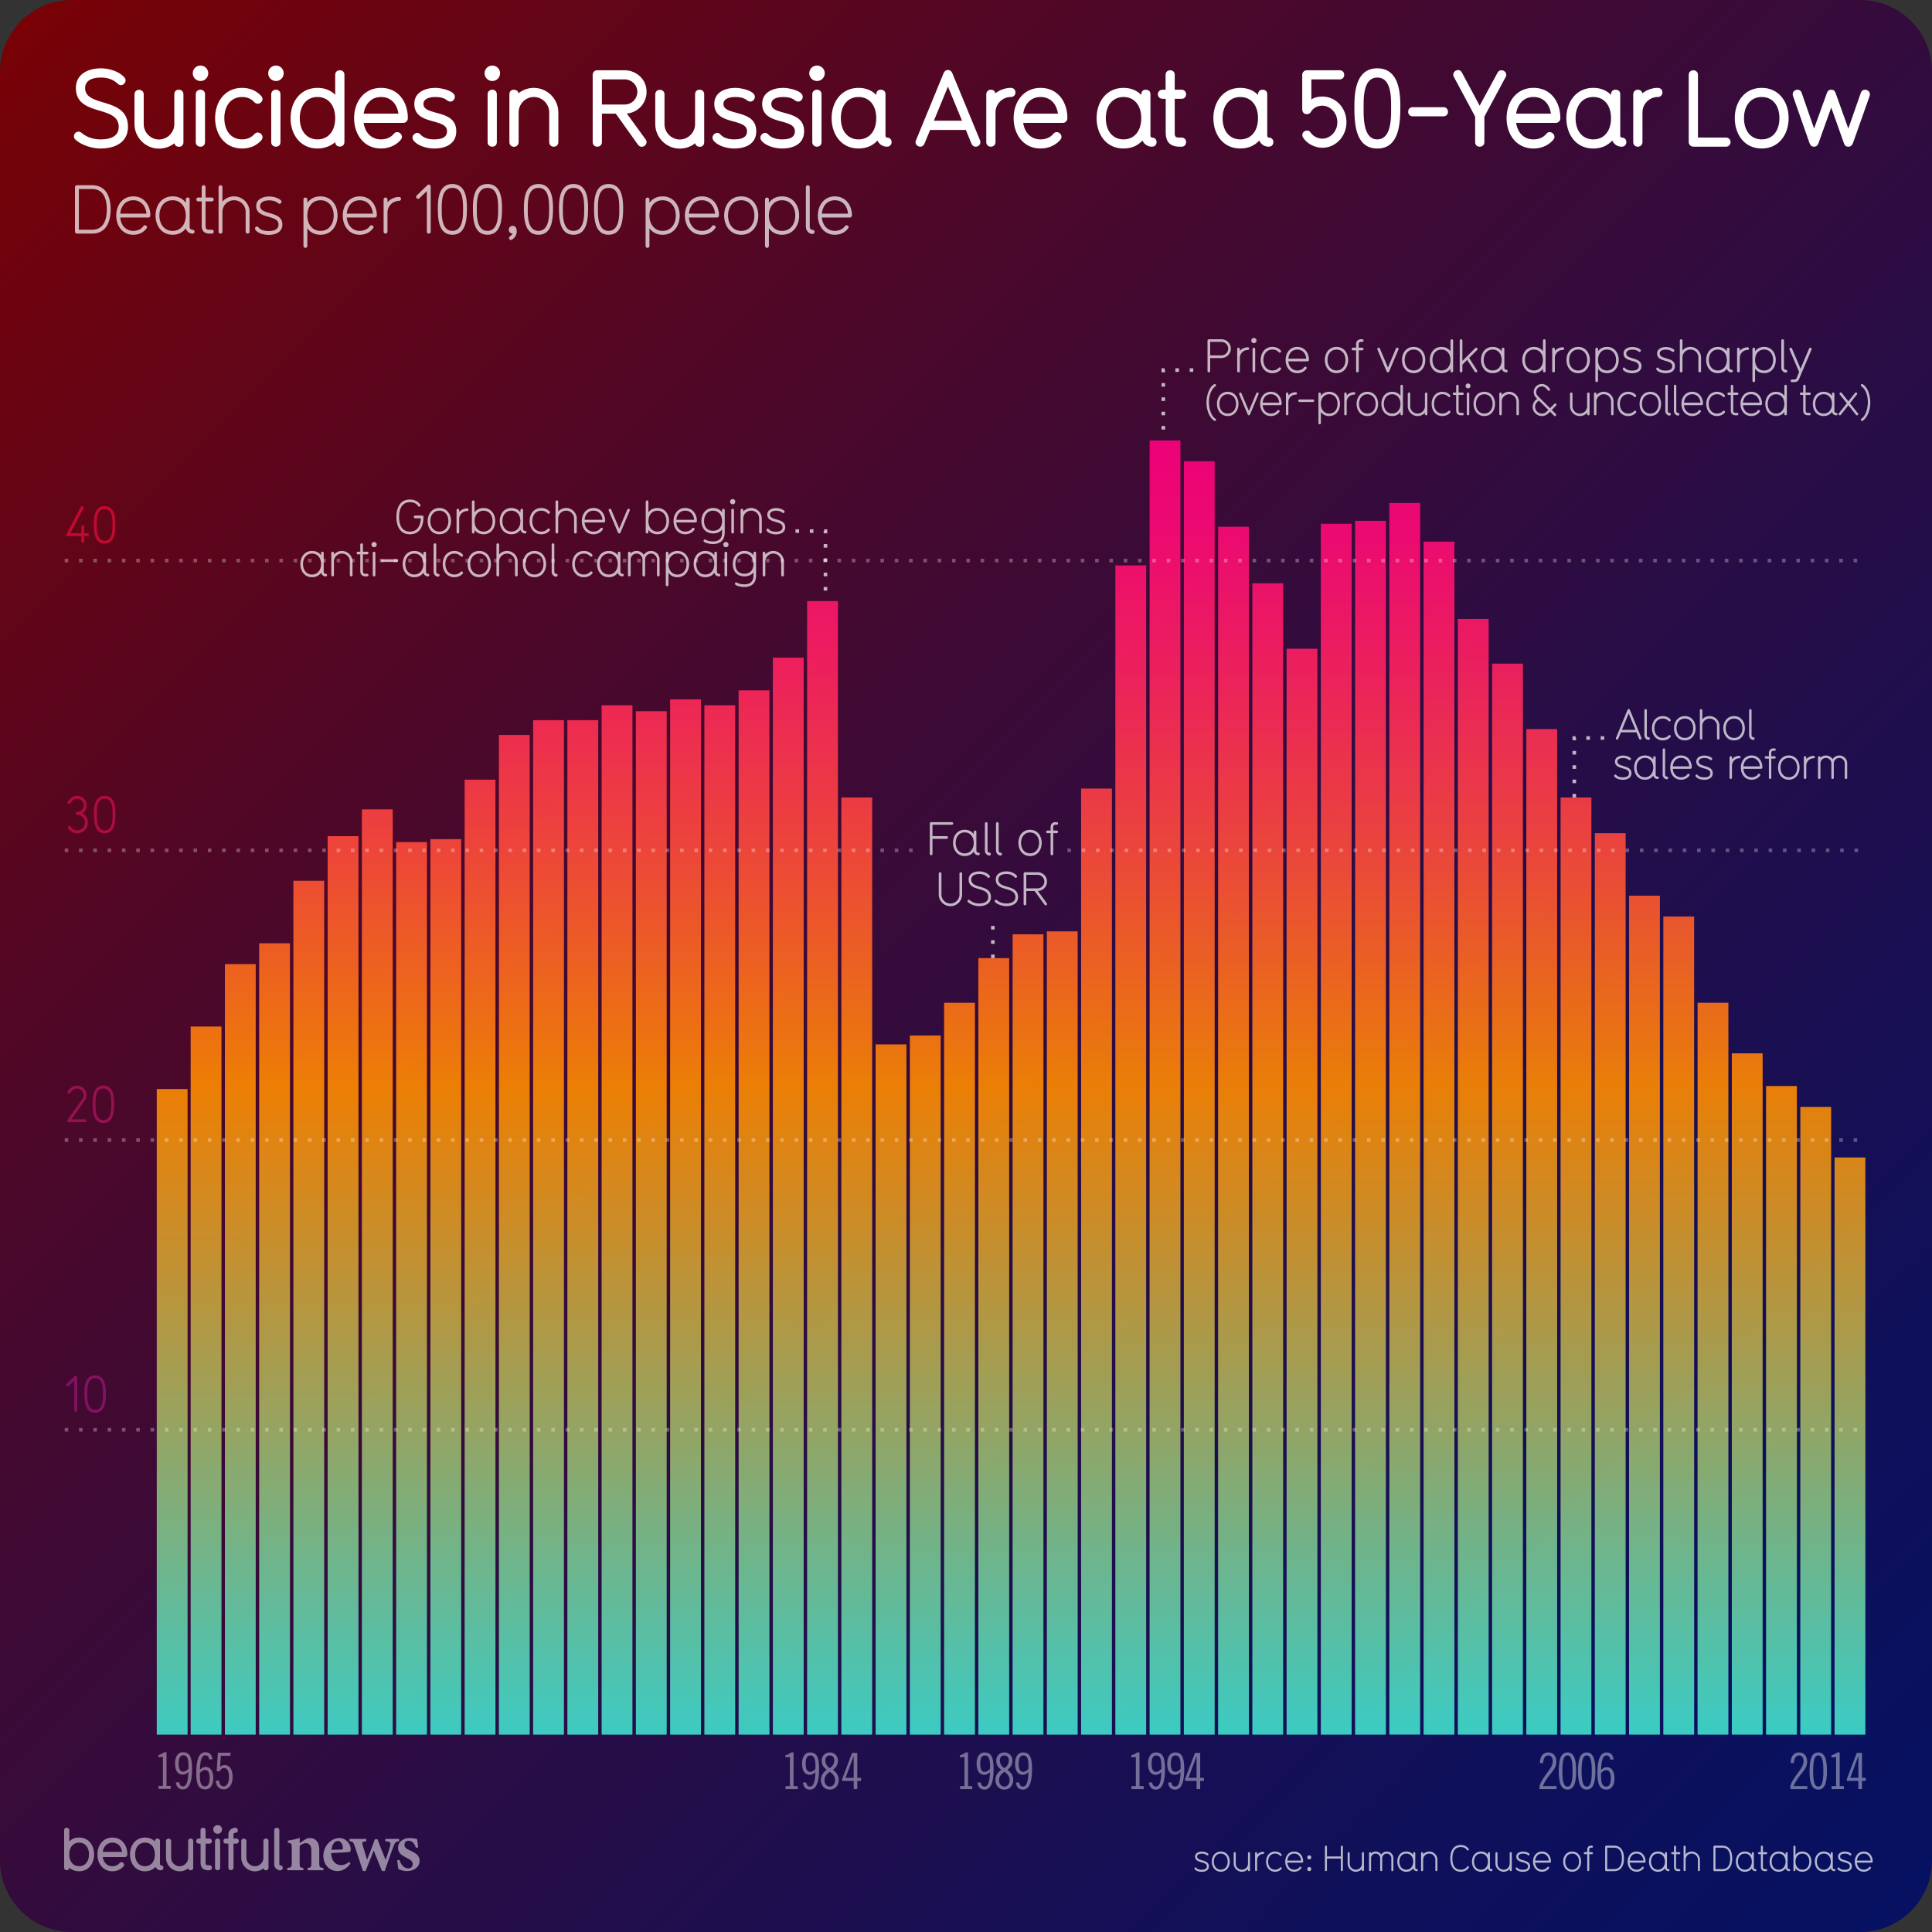 <svg xmlns="http://www.w3.org/2000/svg" xmlns:xlink="http://www.w3.org/1999/xlink" viewBox="0 0 1080 1080"><rect x="0" y="0" width="1080" height="1080" fill="#333333" stroke="none"/><linearGradient id="A" gradientUnits="userSpaceOnUse" x1="11.75" y1="11.75" x2="1068.25" y2="1068.25"><stop offset="0" stop-color="#780206"/><stop offset=".273" stop-color="#500726"/><stop offset=".592" stop-color="#280d46"/><stop offset=".846" stop-color="#0f105a"/><stop offset="1" stop-color="#061161"/></linearGradient><path d="M1080,1040c0,22-18,40-40,40H40c-22,0-40-18-40-40V40C0,18,18,0,40,0h1000c22,0,40,18,40,40V1040z" fill="url(#A)"/><g opacity=".5" fill="#fff"><path d="M44.228 1046.045c-3.568 0-5.47-1.97-5.503-2.002 0 .935-.7 1.4-1.468 1.4-.7 0-1.4-.467-1.4-1.4v-20.88a1.35 1.35 0 0 1 1.401-1.434c.767 0 1.468.467 1.468 1.4v6.238c1.334-1.368 3.168-2.17 5.503-2.17 5.37 0 8.373 4.403 8.373 9.406 0 5.037-3.002 9.44-8.373 9.44zm0-16c-3.335 0-5.503 2.602-5.503 6.57 0 4.003 2.168 6.604 5.503 6.604s5.504-2.602 5.504-6.604c0-3.97-2.168-6.57-5.504-6.57zm25.555 8.037h-12.34c.467 3.136 2.468 5.137 5.403 5.137 1.5 0 3.002-.533 3.97-1.734.3-.333.634-.533 1.034-.533.734 0 1.5.667 1.5 1.468 0 .4-.1.7-.8 1.4-1.5 1.468-3.57 2.235-5.704 2.235-5.37 0-8.372-4.437-8.372-9.44 0-4.97 3.002-9.406 8.372-9.406 5.437 0 8.34 4.437 8.34 9.406 0 .734-.534 1.468-1.4 1.468zm-6.937-8.038c-3.136 0-4.97 2.3-5.403 5.17H68.25c-.467-3.202-2.468-5.17-5.403-5.17zm27.054 15.444c-1.834 0-2.668-1.3-2.97-1.9-1.334 1.468-3.27 2.47-5.87 2.47-5.437 0-8.372-4.47-8.372-9.44s3.002-9.406 8.372-9.406c2.335 0 4.203.834 5.504 2.202v-.134c0-.367.133-1.5 1.4-1.5.7 0 1.468.367 1.468 1.4v12.875c0 .434.3.6.467.6.935 0 1.435.667 1.435 1.434a1.37 1.37 0 0 1-1.435 1.401zm-8.84-15.443c-3.336 0-5.504 2.602-5.504 6.57 0 4.003 2.168 6.604 5.504 6.604 3.37 0 5.504-2.602 5.504-6.604 0-3.97-2.135-6.57-5.504-6.57z"/><use xlink:href="#D"/><path d="M117.058 1045.478h-.567c-3.17 0-4.37-1.668-4.37-4.403V1030.6h-1c-.8 0-1.435-.634-1.435-1.4 0-.8.634-1.435 1.4-1.435h1v-4.637c0-.934.7-1.4 1.435-1.4s1.4.467 1.4 1.4v4.637h2.135c.934 0 1.4.768 1.4 1.4 0 .8-.533 1.434-1.4 1.434h-2.135v10.774c0 .934.333 1.268 1.268 1.268h.833c.868 0 1.435.634 1.435 1.4 0 .8-.533 1.435-1.4 1.435zm4.604-20.415a2.402 2.402 0 1 1 0-4.803 2.402 2.402 0 1 1 0 4.803zm0 20.414c-.733 0-1.467-.5-1.467-1.4V1029.2c0-.935.733-1.435 1.467-1.435a1.37 1.37 0 0 1 1.401 1.435v14.876c0 .935-.7 1.4-1.4 1.4zm10.376-14.877h-1.5v13.442c0 .935-.7 1.4-1.468 1.4-.7 0-1.4-.467-1.4-1.4V1030.6h-1.37c-.9 0-1.4-.667-1.4-1.4 0-.768.5-1.435 1.4-1.435h1.367v-2.27c0-2.135 1.77-3.77 3.836-3.77.968 0 1.468.667 1.468 1.434 0 .7-.5 1.4-1.468 1.4-.566 0-.967.434-.967.9v2.302h1.5c.967 0 1.468.667 1.468 1.435 0 .733-.5 1.4-1.468 1.4z"/><use xlink:href="#D" x="42.068"/><path d="M156.625 1045.544c-1.802 0-3.336-1.534-3.336-3.402v-18.98c0-.967.7-1.434 1.435-1.434s1.435.467 1.435 1.4v19.013c0 .4.3.567.467.567.934 0 1.435.667 1.435 1.435 0 .733-.5 1.4-1.435 1.4zm15.37-.066v-1.264c1.886-.237 2.046-.437 2.046-3.157v-6.7c0-2.8-1.248-4.017-3.064-4.017-1.237 0-2.345.6-3.47 1.493v9.476c0 2.527.187 2.658 2.06 2.896v1.264h-8.968v-1.264c2.254-.33 2.5-.4 2.5-3v-8.2c0-2.446-.303-2.565-2.185-2.922v-1.184c2.173-.292 4.63-.807 6.653-1.533l-.052 2.95 2.6-1.745c1.16-.713 2-1.086 3.16-1.086 3.194 0 5.2 2.338 5.2 6.3v7.5c0 2.54.237 2.657 2.277 2.92v1.264h-8.74zm23.9-3.703c-2.458 3.427-5.488 4.178-7.014 4.178-5.142 0-8.124-3.936-8.124-8.594 0-2.745 1.183-5.396 2.832-7.062 1.74-1.8 3.945-2.814 6.082-2.814 3.73 0 6.396 3.126 6.37 6.347-.014.715-.08 1.277-.612 1.4-.767.184-6.17.5-10.318.647.062 4.587 2.717 6.74 5.556 6.74 1.572 0 3.104-.597 4.543-1.866l.686 1.014zm-7.07-12.7c-1.667 0-3.167 1.807-3.516 4.963l5.486-.118c.6-.026.848-.146.848-.792.04-2.022-1.037-4.053-2.818-4.053zm34.284.145c-1.943.343-2.248.624-3.105 2.765-1.33 3.462-3.102 8.53-4.934 13.94h-1.512l-4.65-11.46-4.55 11.46h-1.472l-4.685-14.192c-.687-1.985-.94-2.274-2.855-2.512v-1.25h9.397v1.25c-2.325.345-2.535.672-2.058 2.133l2.52 8.214c1.507-3.68 2.988-7.62 4.327-11.424H211c1.4 3.76 2.986 7.702 4.573 11.568.742-2.107 2.062-5.964 2.557-8.108.412-1.674-.008-2.078-2.753-2.383v-1.25h7.742v1.25z"/><path d="M232.528 1032.956c-.92-2.606-2.155-3.984-4.21-3.984-1.206 0-2.225.86-2.225 2.266 0 1.497 1.046 2.264 3.16 3.216 3.278 1.496 5.3 2.787 5.3 5.736 0 3.85-3.6 5.764-6.945 5.764-2.06 0-4.088-.737-4.92-1.16l-.662-4.892 1.252-.224c.8 2.51 2.33 4.75 4.976 4.75 1.505 0 2.438-.952 2.438-2.28 0-1.423-.76-2.333-3.092-3.467-2.67-1.295-5.107-2.64-5.107-5.775 0-3.046 2.533-5.42 6.565-5.42 1.818 0 3.242.396 4.112.567l.62 4.577-1.25.328z"/></g><g opacity=".7" fill="#fff"><use xlink:href="#E"/><use xlink:href="#F"/><path d="M698.204 1045.98c-.28 0-.58-.2-.58-.56v-.64c-.84.98-2.06 1.54-3.42 1.54-2.48 0-4.56-2.08-4.56-4.56v-5.842c0-.36.3-.56.58-.56.26 0 .56.2.56.56v5.842c0 1.9 1.52 3.42 3.42 3.42s3.42-1.52 3.42-3.42v-5.842c0-.36.3-.56.58-.56.26 0 .56.2.56.56v9.502a.56.56 0 0 1-.561.561zm7.96-9.644a3.42 3.42 0 0 0-3.421 3.42v5.662c0 .36-.3.56-.56.56-.28 0-.58-.2-.58-.56v-9.502c0-.36.3-.56.58-.56.26 0 .56.2.56.56v.82c.9-.98 2.08-1.54 3.42-1.54.36 0 .58.3.58.56a.58.58 0 0 1-.58.58zm10.18 8.46c-.88.98-2.1 1.52-3.58 1.52-3.22 0-5.02-2.64-5.02-5.662 0-3 1.8-5.64 5.02-5.64 1.48 0 2.7.54 3.58 1.52.12.12.16.262.16.38a.63.63 0 0 1-.58.6c-.14 0-.28-.06-.42-.2-.66-.74-1.58-1.16-2.74-1.16-2.36 0-3.88 1.9-3.88 4.5s1.52 4.52 3.88 4.52c1.16 0 2.08-.44 2.74-1.16.14-.14.28-.2.42-.2.3 0 .58.26.58.58 0 .14-.04.26-.16.398z"/><use xlink:href="#G"/><path d="M731.902 1039.416c-.64 0-1.16-.5-1.16-1.14s.52-1.14 1.16-1.14c.62 0 1.12.5 1.12 1.14s-.5 1.14-1.12 1.14zm0 6.563c-.64 0-1.16-.5-1.16-1.14s.52-1.14 1.16-1.14c.62 0 1.12.5 1.12 1.14s-.5 1.14-1.12 1.14zm18.2.001c-.26 0-.56-.18-.56-.56v-6.502h-7.762v6.502c0 .36-.26.56-.56.56-.28 0-.58-.18-.58-.56v-13.123c0-.38.3-.56.58-.56.3 0 .56.2.56.56v5.48h7.762v-5.48c0-.36.26-.56.56-.56.28 0 .58.18.58.56v13.123c0 .36-.28.56-.58.56z"/><use xlink:href="#H"/><path d="M778.324 1045.98c-.28 0-.56-.2-.56-.56v-6.72c0-1.38-1.16-2.54-2.54-2.54s-2.56 1.16-2.56 2.52v6.742c0 .36-.28.56-.56.56s-.58-.2-.58-.56v-6.72a2.57 2.57 0 0 0-2.521-2.541c-1.4 0-2.56 1.16-2.56 2.52v6.742c0 .36-.3.56-.56.56-.28 0-.58-.2-.58-.56v-9.502c0-.36.3-.56.58-.56.26 0 .56.2.56.56v.12a3.64 3.64 0 0 1 2.54-1.02 3.71 3.71 0 0 1 3.121 1.701c.66-1.02 1.8-1.7 3.1-1.7 2.08 0 3.7 1.64 3.7 3.66v6.742c0 .36-.3.56-.58.56z"/><use xlink:href="#I"/><path d="M802.962 1045.98c-.28 0-.58-.2-.58-.56v-5.842c0-1.9-1.52-3.42-3.42-3.42a3.42 3.42 0 0 0-3.421 3.42v5.842c0 .36-.3.56-.56.56-.28 0-.58-.2-.58-.56v-9.502c0-.36.3-.56.58-.56.26 0 .56.2.56.56v.64c.9-.98 2.08-1.54 3.42-1.54a4.6 4.6 0 0 1 4.561 4.561v5.842c0 .36-.3.56-.56.56zm18.06-1.843c-.98 1.36-2.38 2.182-4.46 2.182-4.3 0-5.82-3.56-5.82-7.46 0-3.922 1.52-7.482 5.82-7.482 2.02 0 3.5.8 4.44 2.18.1.102.12.2.12.32 0 .32-.3.56-.62.56a.53.53 0 0 1-.44-.22c-.72-1.04-1.8-1.7-3.5-1.7-3.32 0-4.682 2.6-4.682 6.342 0 3.72 1.36 6.32 4.682 6.32 1.7 0 2.8-.64 3.54-1.7.1-.2.28-.26.44-.26.3 0 .6.26.6.58a.63.63 0 0 1-.12.34z"/><use xlink:href="#I" x="41.739"/><use xlink:href="#H" x="82.619"/><use xlink:href="#E" x="179.557"/><use xlink:href="#G" x="138.518"/><use xlink:href="#F" x="196.416"/><path d="M889.9 1032.855h-.62c-.48 0-.88.4-.88.86v1.64h1.5c.38 0 .56.3.56.56 0 .28-.2.58-.56.58h-1.5v8.922c0 .36-.28.56-.56.56s-.56-.18-.56-.56v-8.922h-1.38c-.36 0-.56-.3-.56-.58 0-.26.2-.56.56-.56h1.38v-1.64c0-1.1.9-1.98 1.98-1.98h.64c.36 0 .58.28.58.58 0 .28-.2.54-.58.54z"/><use xlink:href="#J"/><use xlink:href="#G" x="191.398"/><use xlink:href="#I" x="140.697"/><use xlink:href="#K"/><path d="M949.7 1045.98c-.28 0-.58-.2-.58-.56v-5.842c0-1.9-1.52-3.42-3.42-3.42a3.42 3.42 0 0 0-3.421 3.42v5.842c0 .36-.3.56-.56.56-.28 0-.58-.2-.58-.56v-13.123c0-.36.3-.56.58-.56.26 0 .56.2.56.56v4.262c.84-.98 2.06-1.54 3.42-1.54a4.6 4.6 0 0 1 4.561 4.561v5.842c0 .36-.3.56-.56.56z"/><use xlink:href="#J" x="60.52"/><use xlink:href="#I" x="189.257"/><use xlink:href="#K" x="48.56"/><use xlink:href="#I" x="208.137"/><path d="M1007.56 1046.318c-1.74 0-3.04-.72-3.88-1.9v1c0 .36-.3.56-.56.56-.28 0-.58-.2-.58-.56v-13.123c0-.36.3-.56.58-.56.26 0 .56.2.56.56v4.602c.84-1.16 2.14-1.88 3.88-1.88 3.22 0 5.02 2.64 5.02 5.64 0 3.02-1.8 5.662-5.02 5.662zm0-10.162c-2.38 0-3.88 1.9-3.88 4.5s1.5 4.52 3.88 4.52 3.88-1.92 3.88-4.52-1.5-4.5-3.88-4.5z"/><use xlink:href="#I" x="233.397"/><use xlink:href="#E" x="359.435"/><use xlink:href="#G" x="318.396"/></g><linearGradient id="B" gradientUnits="userSpaceOnUse" x1="565.195" y1="969.664" x2="565.195" y2="246.229"><stop offset="0" stop-color="#40e0d0"/><stop offset=".227" stop-color="#9cb76b"/><stop offset=".414" stop-color="#e3981e"/><stop offset=".5" stop-color="#ff8c00"/><stop offset=".526" stop-color="#ff8209"/><stop offset=".687" stop-color="#ff4b3c"/><stop offset=".825" stop-color="#ff2261"/><stop offset=".934" stop-color="#ff0978"/><stop offset="1" stop-color="#ff0080"/></linearGradient><path d="M87.634 608.777h17.23v360.886h-17.23V608.777zm18.944-34.924h17.23v395.81h-17.23v-395.81zm19.145-34.925h17.23v430.735h-17.23V538.928zm19.145-11.642h17.23v442.377h-17.23V527.287zm19.145-34.925h17.23v477.3h-17.23v-477.3zm19.145-24.946h17.23v502.247h-17.23V467.416zM202.3 452.45h17.23v517.214H202.3V452.45zm19.145 18.294h17.23v498.92h-17.23v-498.92zm19.145-1.664h17.23v500.584h-17.23V469.08zm19.145-33.26h17.23v533.845h-17.23V435.818zm19.145-24.946h17.23v558.79h-17.23v-558.79zm19.146-8.316h17.23v567.107h-17.23V402.557zm19.145 0h17.23v567.107h-17.23V402.557zm19.145-8.315h17.23v575.422h-17.23V394.242zm19.145 3.326h17.23v572.096h-17.23V397.567zm19.145-6.652h17.23v578.748h-17.23V390.915zm19.145 3.327h17.23v575.422h-17.23V394.242zm19.145-8.316h17.23v583.738h-17.23V385.926zm19.145-18.294h17.23v602.03h-17.23v-602.03zm19.145-31.598h17.23v633.63h-17.23v-633.63zm19.145 109.763h17.23v523.866h-17.23V445.797zm19.146 138.034h17.23v385.832h-17.23V583.832zm19.145-4.99h17.23v390.82h-17.23v-390.82zm19.145-18.294h17.23v409.115h-17.23V560.55zm19.145-24.946h17.23v434.06h-17.23v-434.06zm19.145-13.304h17.23v447.365h-17.23V522.298zm19.145-1.664h17.23v449.03h-17.23v-449.03zm19.145-79.827h17.23v528.856h-17.23V440.808zm19.145-124.73h17.23v653.586h-17.23V316.078zm19.145-69.85h17.23v723.435h-17.23V246.23zm19.145 11.642h17.23v711.793h-17.23V257.87zm19.145 36.587h17.23v675.206h-17.23V294.457zm19.146 31.598h17.23v643.608h-17.23V326.055zm19.145 36.587h17.23v607.02h-17.23v-607.02zm19.145-69.848h17.23v676.87h-17.23v-676.87zm19.145-1.664h17.23v678.533H757.5V291.13zm19.145-9.978h17.23v688.5h-17.23v-688.5zm19.145 21.62h17.23v666.89H795.8v-666.89zm19.145 43.24h17.23v623.65h-17.23v-623.65zm19.145 24.946h17.23v598.705h-17.23V370.96zm19.145 36.587h17.23v562.117h-17.23V407.546zm19.145 38.25h17.23v523.866h-17.23V445.797zm19.145 19.957h17.23v503.9h-17.23v-503.9zm19.145 34.925h17.23v468.985h-17.23V500.678zm19.146 11.642h17.23v457.344h-17.23V512.32zm19.145 48.23h17.23v409.115h-17.23V560.55zm19.145 28.272h17.23v380.843h-17.23V588.82zm19.145 18.294h17.23v362.55h-17.23v-362.55zm19.145 11.642h17.23v350.907h-17.23V618.756zm19.145 28.272h17.23v322.635h-17.23V647.03z" opacity=".9" fill="url(#B)" enable-background="new"/><path d="M48.9 299.688H47.1v2.94c0 .504-.42.784-.812.784-.364 0-.784-.28-.784-.784v-2.94H37.96c-.56 0-.84-.308-.84-.7 0-.14.028-.336.14-.504l7.896-15.063c.168-.308.448-.448.728-.448.393 0 .813.336.813.784a.94.94 0 0 1-.112.42l-7.28 13.916h6.188v-3.612c0-.56.42-.84.784-.84.392 0 .812.28.812.812v3.64h1.82c.504 0 .784.392.784.784s-.28.812-.784.812zm9.576 4.2c-5.937 0-5.992-7.112-5.992-11.2 0-4.004.616-9.716 5.964-9.716 5.236 0 6.02 5.376 6.02 9.716 0 4.06-.084 11.2-5.992 11.2zm4.395-11.2c0-4.004-.56-8.12-4.396-8.12-4.2 0-4.396 5.152-4.396 8.12v1.792c0 3.248.616 7.812 4.368 7.812 3.836 0 4.424-4.564 4.424-7.812v-1.792z" fill="#c20a30"/><path d="M43.142 465.802c-2.184 0-4.032-1.148-5.096-2.828-.084-.168-.112-.336-.112-.448 0-.448.42-.84.813-.84.252 0 .476.14.644.42.784 1.26 2.184 2.1 3.752 2.1a4.42 4.42 0 0 0 4.396-4.368c0-2.436-1.96-4.396-4.368-4.396h-.028c-.42 0-.812-.336-.812-.812s.392-.784.812-.784h.028c1.987 0 3.668-1.652 3.668-3.696 0-2.016-1.68-3.668-3.668-3.668-3.053 0-3.444 2.912-4.564 2.912-.42 0-.84-.336-.84-.784 0-.616 2.128-3.724 5.404-3.724 2.884 0 5.264 2.38 5.264 5.264 0 1.904-.952 3.5-2.408 4.424 1.904 1.008 3.108 2.968 3.108 5.236a6 6 0 0 1-5.992 5.992zm15.398 0c-5.936 0-5.992-7.112-5.992-11.2 0-4.004.616-9.716 5.965-9.716 5.235 0 6.02 5.376 6.02 9.716 0 4.06-.084 11.2-5.992 11.2zm4.396-11.2c0-4.004-.56-8.12-4.396-8.12-4.2 0-4.396 5.152-4.396 8.12v1.792c0 3.248.616 7.812 4.368 7.812 3.836 0 4.424-4.564 4.424-7.812v-1.792z" fill="#ae0c40"/><g fill="#981052"><path d="M47.566 627.294H38.4c-.477 0-.812-.392-.812-.784 0-.168.084-.336.168-.448l8.344-11.787c.393-.59.645-1.372.645-2.1 0-2.044-1.624-3.724-3.668-3.724-2.66 0-3.725 2.912-4.48 2.912-.42 0-.868-.336-.868-.784 0-.645 2.128-3.724 5.35-3.724 2.912 0 5.264 2.38 5.264 5.235 0 1.064-.336 2.185-.98 3.08l-7.42 10.528h7.616c.504 0 .784.42.784.812 0 .364-.28.784-.784.784z"/><use xlink:href="#L"/></g><g fill="#841262"><path d="M42.33 789.262c-.42 0-.784-.308-.784-.784v-16.744l-3.052 2.97a.69.69 0 0 1-.532.252c-.448 0-.84-.42-.84-.868 0-.168.11-.364.252-.532l4.424-4.284c.224-.168.448-.224.532-.224.588 0 .812.42.812.98v18.452c0 .477-.336.784-.812.784z"/><use xlink:href="#L" x="-4.591" y="161.967"/></g><path d="M36.17 799.263h1006.76M36.17 637.294h1006.76M596.684 475.326h446.245m-1006.76 0h476.18M36.17 313.357h1006.76" opacity=".3" fill="none" stroke="#fff" stroke-width="2" stroke-miterlimit="10" stroke-dasharray="2,6"/><g opacity=".4" fill="#fff"><path d="M88.6 1000v-1.68h2.464v-16.24l-2.52.224v-1.23c1.147-.28 2.268-.784 3.19-1.568h1.345v18.816h2.352v1.68H88.6z"/><use xlink:href="#M"/><use xlink:href="#N"/><path d="M122.424 995.295c.168 1.456.784 3.304 2.576 3.304 1.735 0 3.023-1.792 3.023-5.292 0-3.78-1.288-4.955-2.77-4.955-1.148 0-2.212.867-2.548 1.96l-1.568-.28.672-10.248h7.112l-.168 1.68h-5.32l-.392 6.16c.7-.588 1.65-.952 2.688-.952 2.353 0 4.312 2.185 4.312 6.58 0 4.62-2.24 7.028-4.93 7.028-2.91 0-4.367-2.185-4.535-4.816l1.848-.168z"/></g><g opacity=".4" fill="#fff"><use xlink:href="#O"/><use xlink:href="#M" x="350.513" y="0.113"/><path d="M463.864 1000.393c-3.136 0-4.983-2.464-4.983-5.376 0-2.492 1.315-4.284 3.247-5.656-1.79-1.428-2.8-2.828-2.8-5.208 0-2.66 2.017-4.536 4.536-4.536s4.536 1.876 4.536 4.536c0 2.38-1.008 3.78-2.8 5.208 1.932 1.372 3.248 3.164 3.248 5.656 0 2.912-1.85 5.376-4.984 5.376zm0-9.968c-1.624 1.203-2.968 2.49-2.968 4.676 0 1.65.896 3.61 2.968 3.61s2.968-1.96 2.968-3.61c0-2.185-1.344-3.473-2.968-4.676zm0-9.128c-1.736 0-2.52 1.344-2.52 2.632 0 2.044 1.008 3.556 2.52 4.48 1.512-.924 2.52-2.436 2.52-4.48 0-1.288-.784-2.632-2.52-2.632z"/><use xlink:href="#P"/></g><g opacity=".4" fill="#fff"><use xlink:href="#O" x="97.565"/><use xlink:href="#M" x="448.077" y="0.113"/><path d="M561.43 1000.393c-3.136 0-4.983-2.464-4.983-5.376 0-2.492 1.315-4.284 3.248-5.656-1.793-1.428-2.8-2.828-2.8-5.208 0-2.66 2.017-4.536 4.536-4.536s4.536 1.876 4.536 4.536c0 2.38-1.008 3.78-2.8 5.208 1.932 1.372 3.248 3.164 3.248 5.656 0 2.912-1.85 5.376-4.984 5.376zm0-9.968c-1.624 1.203-2.968 2.49-2.968 4.676 0 1.65.896 3.61 2.968 3.61s2.968-1.96 2.968-3.61c0-2.185-1.344-3.473-2.968-4.676zm0-9.128c-1.735 0-2.52 1.344-2.52 2.632 0 2.044 1.008 3.556 2.52 4.48 1.512-.924 2.52-2.436 2.52-4.48 0-1.288-.784-2.632-2.52-2.632z"/><use xlink:href="#M" x="469.58" y="0.113"/></g><path d="M632.487 1000.112v-1.68h2.463v-16.24l-2.52.224v-1.23c1.148-.28 2.268-.784 3.2-1.568h1.346v18.816h2.352v1.68h-6.832zm11.535-3.752c.28 2.016 1.4 2.352 2.184 2.352 1.793 0 2.912-2.464 2.97-8.092-.812.868-1.904 1.54-3.107 1.54-2.268 0-4.34-1.624-4.34-6.216 0-3.92 1.68-6.328 4.34-6.328 3.5 0 5.18 2.017 5.18 9.296 0 8.12-1.904 11.48-5.096 11.48-2.604 0-3.584-1.568-3.977-3.92l1.848-.112zm5.2-9.52c0-4.1-1.064-5.544-2.857-5.544-1.566 0-2.63 1.176-2.63 4.676 0 3.6 1.232 4.508 2.52 4.508s2.297-.84 2.97-1.736v-1.903zm5.542 9.52c.28 2.016 1.4 2.352 2.184 2.352 1.8 0 2.912-2.464 2.97-8.092-.812.868-1.904 1.54-3.1 1.54-2.268 0-4.34-1.624-4.34-6.216 0-3.92 1.68-6.328 4.34-6.328 3.5 0 5.18 2.017 5.18 9.296 0 8.12-1.902 11.48-5.096 11.48-2.604 0-3.584-1.568-3.975-3.92l1.848-.112zm5.207-9.52c0-4.1-1.064-5.544-2.855-5.544-1.568 0-2.633 1.176-2.633 4.676 0 3.6 1.232 4.508 2.52 4.508s2.295-.84 2.967-1.736v-1.903zm10.95-6.944v13.943h2.1v1.68h-2.1v4.592h-2.018v-4.592h-6.467v-.952l5.543-14.672h2.94zm-6.58 13.943h4.563v-12.096h-.055l-4.508 12.096z" opacity=".4" fill="#fff"/><g opacity=".4" fill="#fff"><use xlink:href="#Q"/><path d="M876.225 1000.393c-3.304 0-4.872-3.08-4.872-10.39s1.568-10.388 4.872-10.388 4.872 3.08 4.872 10.388-1.568 10.39-4.872 10.39zm0-19.096c-1.848 0-2.855 2.07-2.855 8.707s1.008 8.708 2.855 8.708 2.856-2.07 2.856-8.708-1.008-8.707-2.856-8.707z"/><use xlink:href="#R"/><use xlink:href="#N" x="783.256" y="0.113"/></g><g opacity=".4" fill="#fff"><use xlink:href="#Q" x="140.192"/><use xlink:href="#R" x="129.44"/><use xlink:href="#O" x="584.807"/><use xlink:href="#P" x="561.624"/></g><g fill="#fff"><path d="M56.1 83.02c-4.38 0-10.5-1.8-13.92-4.98-.66-.6-.84-1.26-.84-1.86a2.6 2.6 0 0 1 2.58-2.58c.9 0 1.2.3 2.28 1.14 2.94 2.22 6.42 3.18 9.9 3.18 7.14 0 10.26-2.58 10.26-7.02 0-12.48-23.938-5.4-23.938-21.72 0-7.32 6.18-10.98 14.1-10.98 4.14 0 10.08 1.62 13.02 5.1.48.54.66 1.08.66 1.62 0 1.44-1.32 2.7-2.58 2.7-.9 0-1.38-.42-2.4-1.32-2.4-2.04-5.46-2.94-8.7-2.94-6.48 0-8.94 2.58-8.94 5.82 0 11.22 23.94 4.56 23.94 21.72 0 8.94-7.5 12.12-15.42 12.12z"/><use xlink:href="#S"/><use xlink:href="#T"/><path d="M146.04 78.46c-2.64 2.94-6.3 4.56-10.74 4.56-9.66 0-15.06-7.92-15.06-16.98 0-9 5.4-16.92 15.06-16.92 4.44 0 8.1 1.62 10.74 4.56.48.54.72 1.14.72 1.74 0 1.32-1.32 2.58-2.7 2.58-.54 0-1.2-.24-1.86-.84-1.68-1.86-3.9-2.94-6.9-2.94-6 0-9.9 4.68-9.9 11.82 0 7.2 3.9 11.88 9.9 11.88 3 0 5.28-1.14 6.9-2.94.54-.66 1.26-.9 1.86-.9 1.38 0 2.7 1.2 2.7 2.64 0 .54-.24 1.2-.72 1.74z"/><use xlink:href="#T" x="42.18"/><path d="M189.957 81.94c-1.32 0-2.58-.84-2.58-2.52 0 0-3.54 3.6-9.9 3.6-9.66 0-15.06-7.92-15.06-16.98 0-9 5.4-16.92 15.06-16.92 4.2 0 7.56 1.44 9.9 3.9V41.86c0-1.74 1.26-2.58 2.58-2.58s2.58.84 2.58 2.52v37.62c0 1.68-1.26 2.52-2.58 2.52zm-12.48-27.72c-6 0-9.9 4.68-9.9 11.82 0 7.2 3.9 11.88 9.9 11.88 6.06 0 9.9-4.68 9.9-11.88 0-7.14-3.84-11.82-9.9-11.82zm48 14.46h-22.2c.84 5.64 4.44 9.24 9.72 9.24 2.7 0 5.4-.96 7.14-3.12.54-.6 1.14-.96 1.86-.96 1.32 0 2.7 1.2 2.7 2.64 0 .72-.18 1.26-1.44 2.52-2.7 2.64-6.42 4.02-10.26 4.02-9.66 0-15.06-7.98-15.06-16.98 0-8.94 5.4-16.92 15.06-16.92 9.78 0 15 7.98 15 16.92 0 1.32-.96 2.64-2.52 2.64zm-12.48-14.46c-5.64 0-8.94 4.14-9.72 9.3h19.44c-.84-5.76-4.44-9.3-9.72-9.3z"/><use xlink:href="#U"/><use xlink:href="#T" x="163.137"/><path d="M309.535 82c-1.32 0-2.52-.9-2.52-2.52V62.8c0-4.68-3.9-8.58-8.58-8.58-4.62 0-8.52 3.9-8.52 8.58v16.62c0 1.68-1.26 2.64-2.64 2.64-1.26 0-2.52-.9-2.52-2.58V52.66c0-1.74 1.26-2.52 2.52-2.52 1.2 0 2.28.66 2.58 1.98 2.34-1.86 5.28-3 8.58-3 7.44 0 13.68 6.18 13.68 13.68v16.62c0 1.68-1.2 2.58-2.58 2.58zm49.14.06c-.66 0-1.44-.36-1.98-1.08l-12.48-17.46h-7.74v15.9c0 1.68-1.26 2.58-2.64 2.58-1.26 0-2.52-.9-2.52-2.52V41.862c0-1.08.72-2.58 2.52-2.58h15.54c5.28 0 12.06 4.14 12.06 12.06 0 6.3-4.74 11.58-11.04 12.12l10.5 14.46c.42.54.54 1.02.54 1.56 0 1.44-1.38 2.58-2.76 2.58zm-9.36-37.68h-12.84v14.04h12.78c3.9 0 7.02-3.18 7.02-7.08 0-4.08-3.48-6.96-6.96-6.96z"/><use xlink:href="#S" x="291.114"/><use xlink:href="#U" x="167.696"/><use xlink:href="#U" x="194.456"/><use xlink:href="#T" x="344.634"/><use xlink:href="#V"/><path d="M545.392 82c-.9 0-1.8-.48-2.28-1.56l-3.18-7.8h-19.98l-3.24 7.8c-.48 1.08-1.38 1.56-2.22 1.56-1.32 0-2.7-1.02-2.7-2.52 0-.36.06-.72.24-1.02l15.42-37.498c.72-1.56 1.68-1.86 2.46-1.86.54 0 1.86.3 2.46 1.86l15.48 37.498c.12.3.18.66.18 1.02 0 1.5-1.26 2.52-2.64 2.52zm-15.48-33.6l-7.86 19.08h15.72l-7.86-19.08z"/><use xlink:href="#W"/><path d="M594.16 68.68h-22.2c.84 5.64 4.44 9.24 9.72 9.24 2.7 0 5.4-.96 7.14-3.12.54-.6 1.14-.96 1.86-.96 1.32 0 2.7 1.2 2.7 2.64 0 .72-.18 1.26-1.44 2.52-2.7 2.64-6.42 4.02-10.26 4.02-9.66 0-15.06-7.98-15.06-16.98 0-8.94 5.4-16.92 15.06-16.92 9.78 0 15 7.98 15 16.92 0 1.32-.96 2.64-2.52 2.64zm-12.48-14.46c-5.64 0-8.94 4.14-9.72 9.3h19.44c-.84-5.76-4.44-9.3-9.72-9.3zM643.958 82c-3.3 0-4.8-2.34-5.34-3.42-2.4 2.64-5.88 4.44-10.56 4.44-9.78 0-15.06-8.04-15.06-16.98s5.4-16.92 15.06-16.92c4.2 0 7.56 1.5 9.9 3.96v-.24c0-.66.24-2.7 2.52-2.7 1.26 0 2.64.66 2.64 2.52v23.16c0 .78.54 1.08.84 1.08 1.68 0 2.58 1.2 2.58 2.58 0 1.26-.9 2.52-2.58 2.52zM628.06 54.22c-6 0-9.9 4.68-9.9 11.82 0 7.2 3.9 11.88 9.9 11.88 6.06 0 9.9-4.68 9.9-11.88 0-7.14-3.84-11.82-9.9-11.82zM660.52 82h-1.02c-5.7 0-7.86-3-7.86-7.92V55.24h-1.8c-1.44 0-2.58-1.14-2.58-2.52 0-1.44 1.14-2.58 2.52-2.58h1.8V41.8c0-1.68 1.26-2.52 2.58-2.52s2.52.84 2.52 2.52v8.34h3.84c1.68 0 2.52 1.38 2.52 2.52 0 1.44-.96 2.58-2.52 2.58h-3.84v19.38c0 1.68.6 2.28 2.28 2.28h1.5c1.56 0 2.58 1.14 2.58 2.52 0 1.44-.96 2.58-2.52 2.58z"/><use xlink:href="#V" x="213.406"/><path d="M739.237 82.6c-4.02 0-8.58-2.16-10.8-5.7-.3-.48-.42-.96-.42-1.44 0-1.38 1.2-2.46 2.58-2.46 1.14 0 1.56.42 2.46 1.62 1.5 1.86 3.84 2.88 6.18 2.88 4.14 0 8.34-3.78 8.34-9.18 0-5.46-4.2-9.24-8.34-9.24-3.18 0-5.34 1.62-6.36 3.36-.48.9-1.32 1.38-2.34 1.38-1.56 0-2.58-1.02-2.58-3V41.8c0-1.38 1.2-2.52 2.58-2.52h18.24c1.74 0 2.64 1.2 2.64 2.58 0 1.26-.84 2.52-2.52 2.52h-15.84V55.6c1.44-1.02 3.72-1.62 6.18-1.62 7.38 0 13.44 6.24 13.44 14.34 0 7.98-6.06 14.28-13.44 14.28zm30.72.42c-12.84 0-12.84-15.24-12.84-24 0-8.46 1.32-20.82 12.78-20.82s12.9 12.06 12.9 20.82c0 9.12-.24 24-12.84 24zm7.68-24c0-5.28-.12-15.66-7.68-15.66s-7.68 10.38-7.68 15.66v3.36c0 6.24.84 15.54 7.62 15.54 6.9 0 7.74-9.3 7.74-15.54v-3.36zm29.28 6h-17.16c-1.68 0-2.58-1.2-2.58-2.52 0-1.38.9-2.58 2.58-2.58h17.16c1.62 0 2.52 1.2 2.52 2.58 0 1.32-.9 2.52-2.52 2.52zm34.74-21.958l-11.88 22.14v14.22c0 1.68-1.26 2.58-2.64 2.58-1.26 0-2.52-.84-2.52-2.52V65.2L812.736 43a2.26 2.26 0 0 1-.36-1.26c0-1.44 1.38-2.58 2.7-2.58.78 0 1.62.42 2.16 1.44l9.9 18.48 10.02-18.48c.54-.96 1.38-1.32 2.16-1.32 1.38 0 2.7 1.08 2.7 2.52a2.14 2.14 0 0 1-.36 1.26zm28.072 25.618h-22.2c.84 5.64 4.44 9.24 9.72 9.24 2.7 0 5.4-.96 7.14-3.12.54-.6 1.14-.96 1.86-.96 1.32 0 2.7 1.2 2.7 2.64 0 .72-.18 1.26-1.44 2.52-2.7 2.64-6.42 4.02-10.26 4.02-9.66 0-15.06-7.98-15.06-16.98 0-8.94 5.4-16.92 15.06-16.92 9.78 0 15 7.98 15 16.92 0 1.32-.96 2.64-2.52 2.64zm-12.48-14.46c-5.64 0-8.94 4.14-9.72 9.3h19.438c-.84-5.76-4.44-9.3-9.72-9.3zM906.564 82c-3.3 0-4.8-2.34-5.34-3.42-2.4 2.64-5.88 4.44-10.56 4.44-9.78 0-15.06-8.04-15.06-16.98s5.4-16.92 15.06-16.92c4.2 0 7.56 1.5 9.9 3.96v-.24c0-.66.24-2.7 2.52-2.7 1.26 0 2.64.66 2.64 2.52v23.16c0 .78.54 1.08.84 1.08 1.68 0 2.58 1.2 2.58 2.58 0 1.26-.9 2.52-2.58 2.52zm-15.898-27.78c-6 0-9.9 4.68-9.9 11.82 0 7.2 3.9 11.88 9.9 11.88 6.06 0 9.9-4.68 9.9-11.88 0-7.14-3.84-11.82-9.9-11.82z"/><use xlink:href="#W" x="361.652"/><path d="M964.884 82h-18.24c-1.44 0-2.64-1.14-2.64-2.52V41.862c0-1.74 1.38-2.58 2.52-2.58 1.32 0 2.64.84 2.64 2.52v35.1h15.72c1.38 0 2.52 1.14 2.52 2.52 0 1.44-1.14 2.58-2.52 2.58zm19.92 1.02c-9.66 0-15.06-7.92-15.06-16.98 0-9 5.4-16.92 15.06-16.92s15.06 7.92 15.06 16.92c0 9.06-5.4 16.98-15.06 16.98zm0-28.8c-6 0-9.9 4.68-9.9 11.82 0 7.2 3.9 11.88 9.9 11.88 6.06 0 9.9-4.68 9.9-11.88 0-7.14-3.84-11.82-9.9-11.82zm60.357-.66l-9.3 26.34c-.48 1.32-1.32 2.1-2.64 2.1-1.26 0-1.98-.54-2.52-2.1l-7.02-19.8-7.08 19.8c-.48 1.44-1.32 2.1-2.58 2.1-1.2 0-2.04-.66-2.52-2.1l-9.24-26.34c-.12-.36-.12-.6-.12-.96 0-1.5 1.38-2.46 2.64-2.46.96 0 1.92.48 2.34 1.68l6.96 20.04 7.08-19.62c.48-1.38 1.08-2.1 2.52-2.1 1.32 0 2.04.66 2.52 2.1l7.02 19.62 7.02-20.04c.42-1.2 1.38-1.68 2.28-1.68 1.38 0 2.76 1.02 2.76 2.52 0 .3 0 .54-.12.9z"/></g><g opacity=".7" fill="#fff"><path d="M51.456 130.593H43.02c-.57 0-1.103-.532-1.103-1.063v-24.925c0-.57.532-1.063 1.103-1.063h8.435c7.827 0 10.4 6.535 10.4 13.487 0 7.067-2.583 13.564-10.4 13.564zm0-24.924h-7.37v22.758h7.37c6.497 0 8.245-5.623 8.245-11.36 0-6.763-2.356-11.397-8.245-11.397zm31.538 15.92H67.227c.342 4.332 3.153 7.485 7.295 7.485 2.052 0 4.483-.912 5.585-2.622.267-.418.57-.53.912-.53.57 0 1.178.455 1.178 1.025 0 .342 0 .418-.722 1.254-1.748 2.052-4.293 3.04-6.953 3.04-6.117 0-9.536-5.015-9.536-10.752 0-5.7 3.42-10.715 9.536-10.715s9.537 5.054 9.537 10.715c0 .57-.532 1.102-1.064 1.102zm-8.473-9.65c-4.56 0-6.953 3.495-7.295 7.485h14.628c-.342-4.332-3.153-7.485-7.333-7.485zm33.136 18.655h-.038c-1.254 0-3.04-.684-3.762-2.964-1.596 2.242-4.065 3.6-7.37 3.6-6.193 0-9.536-5.1-9.536-10.752 0-5.737 3.42-10.715 9.536-10.715 3.306 0 5.775 1.368 7.37 3.572v-1.862c0-.607.494-1.063 1.102-1.063.532 0 1.064.38 1.064 1.063v15.312c0 2.432 2.735.912 2.735 2.736a1.04 1.04 0 0 1-1.102 1.063zm-11.17-18.655c-4.483 0-7.37 3.6-7.37 8.55s2.888 8.587 7.37 8.587c4.52 0 7.37-3.647 7.37-8.587s-2.85-8.55-7.37-8.55zm21.923 18.655h-1.178c-3 0-4.483-1.48-4.483-4.445v-13.564h-1.937c-.684 0-1.063-.57-1.063-1.102 0-.494.38-1.063 1.063-1.063h1.938v-5.813c0-.684.57-1.063 1.103-1.063s1.063.38 1.063 1.063v5.813h3.495c.685 0 1.064.57 1.064 1.063 0 .532-.38 1.102-1.064 1.102h-3.495v13.564c0 1.86.532 2.28 2.317 2.28h1.178c.685 0 1.064.57 1.064 1.103 0 .493-.38 1.063-1.064 1.063zm20.026 0c-.53 0-1.102-.38-1.102-1.063v-11.095a6.47 6.47 0 0 0-6.497-6.497c-3.57 0-6.497 2.888-6.497 6.497v11.095c0 .684-.57 1.063-1.063 1.063-.532 0-1.103-.38-1.103-1.063v-24.925c0-.684.57-1.063 1.103-1.063.494 0 1.063.38 1.063 1.063v8.093c1.596-1.86 3.913-2.926 6.497-2.926 4.7 0 8.663 3.914 8.663 8.663v11.095c0 .684-.57 1.063-1.064 1.063zm11.706.72c-2.28 0-6.117-.798-7.447-3-.15-.23-.15-.418-.15-.57 0-.607.53-1.14 1.102-1.14.228 0 .607.2.836.532 1.367 1.67 3.8 2.014 5.66 2.014 3.686 0 5.547-1.216 5.547-3.686 0-5.737-12.462-2.698-12.462-10.297 0-3.837 3.837-5.32 7.295-5.32 1.976 0 5.015.685 6.535 2.204.228.228.342.494.342.722 0 .57-.57 1.14-1.178 1.14-.23 0-.494-.076-.722-.304-1.178-1.14-3.306-1.596-4.978-1.596-3.344 0-5.13 1.292-5.13 3.153 0 5.32 12.462 2.508 12.462 10.297 0 4.33-3.8 5.85-7.713 5.85z"/><use xlink:href="#X"/><use xlink:href="#Y"/><path d="M223.1 112.28c-3.57 0-6.497 2.888-6.497 6.497v10.753c0 .684-.57 1.063-1.063 1.063-.532 0-1.103-.38-1.103-1.063v-18.05c0-.684.57-1.063 1.103-1.063.494 0 1.063.38 1.063 1.063v1.558c1.7-1.86 3.95-2.925 6.497-2.925.684 0 1.102.57 1.102 1.063 0 .532-.418 1.102-1.102 1.102zm16.567 18.313c-.57 0-1.063-.418-1.063-1.063V106.8l-4.142 4.027c-.2.228-.456.342-.722.342-.608 0-1.14-.57-1.14-1.178 0-.23.15-.494.342-.722l6.003-5.813c.304-.228.608-.304.722-.304.798 0 1.103.57 1.103 1.33v25.04c0 .646-.456 1.063-1.103 1.063z"/><use xlink:href="#Z"/><use xlink:href="#Z" x="19.61"/><path d="M286.142 133.975c-.152.113-.38.15-.57.15-.607 0-1.025-.53-1.025-1.102 0-1.063 1.634-1.216 1.9-2.432-1.14-.076-2.052-1.025-2.052-2.166 0-1.29 1.063-2.203 2.204-2.203 1.86 0 2.28 1.9 2.28 3.077 0 1.862-.988 3.647-2.735 4.674z"/><use xlink:href="#Z" x="48.108"/><use xlink:href="#Z" x="67.716"/><use xlink:href="#Z" x="87.324"/><use xlink:href="#X" x="191.249"/><use xlink:href="#Y" x="191.26"/><path d="M414.35 131.238c-6.117 0-9.536-5.015-9.536-10.752 0-5.7 3.42-10.715 9.536-10.715s9.537 5.016 9.537 10.715c0 5.737-3.42 10.752-9.537 10.752zm0-19.3c-4.483 0-7.37 3.61-7.37 8.55s2.888 8.587 7.37 8.587c4.52 0 7.37-3.647 7.37-8.587s-2.85-8.55-7.37-8.55z"/><use xlink:href="#X" x="258.014"/><path d="M454.25 130.82c-2.052 0-3.762-1.9-3.762-4.027v-22.188c0-.684.57-1.063 1.103-1.063.494 0 1.063.38 1.063 1.063v22.188c0 2.432 2.697 1.026 2.697 2.736 0 .645-.455 1.29-1.102 1.29z"/><use xlink:href="#Y" x="265.586"/></g><g opacity=".7" fill="#fff"><path d="M229.166 298.662c-5.72 0-7.566-4.8-7.566-9.698 0-4.862 1.846-9.725 7.566-9.725 2.34 0 4.394.832 5.772 2.834.13.13.155.26.155.416 0 .416-.4.728-.806.728-.364 0-.572-.312-.858-.676-.9-1.17-2.288-1.82-4.264-1.82-3.927 0-6.084 3.016-6.084 8.242 0 3.952 1.248 8.216 6.084 8.216 4.108 0 5.902-3.146 6.084-7.462h-3.172a.74.74 0 0 1-.78-.754c0-.364.26-.754.73-.754h3.952a.72.72 0 0 1 .754.754c0 5.07-2.002 9.698-7.566 9.698zm16.432 0c-4.187 0-6.526-3.432-6.526-7.358 0-3.9 2.34-7.332 6.526-7.332s6.525 3.432 6.525 7.332c0 3.926-2.34 7.358-6.525 7.358zm0-13.208c-3.068 0-5.045 2.47-5.045 5.85s1.977 5.876 5.045 5.876c3.094 0 5.044-2.496 5.044-5.876s-1.95-5.85-5.044-5.85zm15.548.234c-2.444 0-4.446 1.977-4.446 4.446v7.358c0 .468-.4.728-.73.728-.364 0-.754-.26-.754-.728v-12.35c0-.468.4-.728.754-.728.338 0 .73.26.73.728v1.066c1.17-1.274 2.704-2.002 4.446-2.002a.75.75 0 0 1 .754.728c0 .364-.286.754-.754.754z"/><use xlink:href="#a"/><use xlink:href="#b"/><use xlink:href="#c"/><path d="M321.673 298.22c-.364 0-.754-.26-.754-.728V289.9a4.43 4.43 0 0 0-4.446-4.446c-2.444 0-4.446 1.976-4.446 4.446v7.592c0 .468-.4.728-.728.728-.364 0-.754-.26-.754-.728v-17.057c0-.468.4-.728.754-.728.338 0 .728.26.728.728v5.538c1.092-1.274 2.68-2.002 4.446-2.002a5.98 5.98 0 0 1 5.929 5.928v7.592c0 .468-.39.728-.73.728z"/><use xlink:href="#d"/><path d="M352.015 285.428l-5.123 12.194c-.155.338-.4.598-.728.598s-.598-.26-.754-.598l-5.122-12.168c-.053-.13-.053-.234-.053-.338 0-.416.364-.702.755-.702.233 0 .52.104.65.442l4.524 10.687 4.498-10.687c.156-.338.416-.468.676-.468.39 0 .754.286.754.702 0 .078 0 .208-.077.338z"/><use xlink:href="#a" x="97.176"/><use xlink:href="#d" x="51.271"/><path d="M398.606 304.148c-2.21 0-5.33-.832-5.33-1.768 0-.416.34-.832.755-.832.285 0 .884.442 1.378.624.676.234 1.742.494 3.198.494 3.328 0 5.044-1.638 5.044-4.836V296c-1.145 1.378-2.782 2.2-5.044 2.2-4.108 0-6.526-2.912-6.526-6.916 0-3.9 2.34-7.332 6.526-7.332 2.262 0 3.952.936 5.044 2.444v-1.248c0-.468.4-.73.754-.73.338 0 .728.26.728.73v12.662c0 4.134-2.47 6.318-6.525 6.318zm0-18.695c-3.068 0-5.045 2.47-5.045 5.85 0 3.354 1.847 5.435 5.045 5.435s5.044-2.08 5.044-5.435c0-3.38-1.95-5.85-5.044-5.85z"/><use xlink:href="#e"/><path d="M425.125 298.22c-.364 0-.754-.26-.754-.728V289.9a4.43 4.43 0 0 0-4.446-4.446c-2.444 0-4.446 1.976-4.446 4.446v7.592c0 .468-.4.728-.728.728-.364 0-.754-.26-.754-.728v-12.35c0-.468.4-.728.754-.728.338 0 .728.26.728.728v.832c1.17-1.274 2.704-2.002 4.446-2.002a5.98 5.98 0 0 1 5.929 5.928v7.592c0 .468-.4.728-.73.728zm8.528.494c-1.56 0-4.186-.546-5.096-2.054-.104-.156-.104-.286-.104-.4 0-.416.364-.78.755-.78.155 0 .416.13.57.364.937 1.144 2.6 1.378 3.874 1.378 2.522 0 3.797-.832 3.797-2.522 0-3.926-8.528-1.846-8.528-7.046 0-2.626 2.626-3.64 4.992-3.64 1.352 0 3.432.468 4.472 1.508.156.156.234.338.234.494 0 .4-.4.78-.807.78-.155 0-.338-.052-.493-.208-.807-.78-2.263-1.092-3.406-1.092-2.288 0-3.5.884-3.5 2.158 0 3.64 8.528 1.716 8.528 7.046 0 2.964-2.6 4.004-5.278 4.004zM182.08 322.22h-.026c-.857 0-2.08-.468-2.574-2.028-1.092 1.534-2.782 2.47-5.044 2.47-4.238 0-6.526-3.484-6.526-7.358 0-3.926 2.34-7.332 6.526-7.332 2.262 0 3.952.936 5.044 2.444v-1.274c0-.416.338-.728.754-.728a.71.71 0 0 1 .73.728v10.48c0 1.664 1.872.624 1.872 1.872 0 .338-.234.728-.754.728zm-7.645-12.767c-3.068 0-5.044 2.47-5.044 5.85s1.976 5.876 5.044 5.876c3.094 0 5.044-2.496 5.044-5.876s-1.95-5.85-5.044-5.85z"/><use xlink:href="#f"/><path d="M205.273 322.22h-.806c-2.055 0-3.068-1.014-3.068-3.042v-9.283h-1.326c-.468 0-.73-.4-.73-.754 0-.338.26-.728.73-.728h1.326v-3.978c0-.468.4-.728.754-.728s.728.26.728.728v3.978h2.393c.468 0 .728.4.728.728 0 .364-.26.754-.728.754h-2.393v9.283c0 1.274.364 1.56 1.587 1.56h.806c.468 0 .728.4.728.754 0 .338-.26.728-.728.728z"/><use xlink:href="#e" x="-200.457" y="24"/><path d="M221.834 314.134h-8.138c-.468 0-.754-.4-.754-.754a.75.75 0 0 1 .754-.728h8.138a.73.73 0 0 1 .755.728c0 .364-.26.754-.755.754z"/><use xlink:href="#b" x="-54.261" y="24"/><use xlink:href="#g"/><path d="M258.65 320.686c-1.145 1.274-2.73 1.976-4.654 1.976-4.187 0-6.526-3.432-6.526-7.358 0-3.9 2.34-7.332 6.526-7.332 1.924 0 3.5.702 4.654 1.976.156.156.208.338.208.494 0 .4-.364.78-.754.78-.183 0-.364-.078-.546-.26-.858-.962-2.055-1.508-3.563-1.508-3.068 0-5.044 2.47-5.044 5.85s1.976 5.876 5.044 5.876c1.508 0 2.704-.572 3.563-1.508.182-.182.363-.26.546-.26.4 0 .754.338.754.754 0 .182-.052.338-.208.52z"/><use xlink:href="#h"/><path d="M288.654 322.22c-.364 0-.755-.26-.755-.728V313.9c0-2.47-1.976-4.446-4.445-4.446-2.444 0-4.446 1.976-4.446 4.446v7.592c0 .468-.39.728-.73.728-.364 0-.754-.26-.754-.728v-17.057c0-.468.4-.728.754-.728.338 0 .73.26.73.728v5.538c1.092-1.274 2.678-2.002 4.446-2.002a5.98 5.98 0 0 1 5.928 5.928v7.592c0 .468-.4.728-.728.728z"/><use xlink:href="#h" x="30.861"/><use xlink:href="#g" x="66.012"/><use xlink:href="#c" x="23.816" y="24"/><use xlink:href="#b" x="54.417" y="24"/><path d="M367.978 322.22c-.363 0-.728-.26-.728-.728v-8.736c0-1.794-1.508-3.302-3.302-3.302s-3.328 1.508-3.328 3.276v8.762c0 .468-.364.728-.73.728s-.754-.26-.754-.728v-8.736a3.34 3.34 0 0 0-3.276-3.302c-1.82 0-3.328 1.508-3.328 3.276v8.762c0 .468-.4.728-.728.728-.364 0-.754-.26-.754-.728v-12.35c0-.468.4-.728.754-.728.338 0 .728.26.728.728v.156c.858-.832 2.028-1.326 3.303-1.326 1.664 0 3.146.832 4.056 2.2a4.79 4.79 0 0 1 4.03-2.2c2.704 0 4.8 2.132 4.8 4.758v8.762c0 .468-.4.728-.755.728zm10.737.442c-2.262 0-3.952-.936-5.044-2.47v6.734a.75.75 0 0 1-.728.754c-.364 0-.754-.286-.754-.754V309.14c0-.468.4-.728.754-.728.338 0 .728.26.728.728v1.274c1.092-1.508 2.782-2.444 5.044-2.444 4.187 0 6.526 3.432 6.526 7.332 0 3.926-2.34 7.358-6.526 7.358zm0-13.208c-3.094 0-5.044 2.47-5.044 5.85s1.95 5.876 5.044 5.876 5.045-2.496 5.045-5.876-1.95-5.85-5.045-5.85z"/><use xlink:href="#b" x="108.393" y="24"/><use xlink:href="#e" x="-3.795" y="24"/><path d="M416.13 328.148c-2.2 0-5.33-.832-5.33-1.768 0-.416.338-.832.754-.832.286 0 .884.442 1.378.624.676.234 1.742.494 3.198.494 3.328 0 5.044-1.638 5.044-4.836V320c-1.144 1.378-2.782 2.2-5.044 2.2-4.108 0-6.526-2.912-6.526-6.916 0-3.9 2.34-7.332 6.526-7.332 2.262 0 3.952.936 5.044 2.444v-1.248c0-.468.39-.73.754-.73.34 0 .73.26.73.73v12.662c0 4.134-2.47 6.318-6.526 6.318zm0-18.695c-3.068 0-5.044 2.47-5.044 5.85 0 3.354 1.846 5.435 5.044 5.435s5.044-2.08 5.044-5.435c0-3.38-1.95-5.85-5.044-5.85z"/><use xlink:href="#f" x="241.146"/></g><g opacity=".7" fill="#fff"><path d="M532.074 461.035h-10.816v6.396h7.93c.494 0 .754.364.754.73s-.26.754-.73.754h-7.956v8.45c0 .468-.4.728-.728.728-.364 0-.754-.26-.754-.728v-17.057c0-.4.363-.728.754-.728h11.544c.494 0 .754.364.754.728s-.26.728-.754.728zm14.844 17.055h-.026c-.858 0-2.08-.468-2.574-2.028-1.092 1.534-2.782 2.47-5.044 2.47-4.238 0-6.526-3.484-6.526-7.358 0-3.926 2.34-7.332 6.526-7.332 2.262 0 3.952.936 5.044 2.444v-1.274c0-.416.338-.728.754-.728a.71.71 0 0 1 .73.728v10.48c0 1.664 1.872.624 1.872 1.872 0 .338-.234.728-.754.728zm-7.645-12.767c-3.068 0-5.045 2.47-5.045 5.85s1.977 5.876 5.045 5.876c3.094 0 5.044-2.496 5.044-5.876s-1.95-5.85-5.044-5.85z"/><use xlink:href="#i"/><use xlink:href="#g" x="314.397" y="155.871"/><use xlink:href="#j"/><path d="M590.7 461.035h-.806c-.625 0-1.145.52-1.145 1.118v2.132h1.95c.493 0 .728.4.728.728 0 .364-.26.754-.728.754h-1.95v11.597c0 .468-.364.728-.73.728a.69.69 0 0 1-.728-.728v-11.597h-1.79c-.47 0-.73-.4-.73-.754 0-.338.26-.728.73-.728h1.794v-2.132a2.58 2.58 0 0 1 2.574-2.574h.832c.468 0 .754.364.754.754 0 .364-.26.702-.754.702zm-59.408 45.525c-3.562 0-6.526-2.86-6.526-6.526v-11.727c0-.468.4-.728.754-.728s.754.26.754.728v11.727c0 2.756 2.263 5.044 5.02 5.044s5.044-2.288 5.044-5.044v-11.727c0-.468.4-.728.754-.728.338 0 .73.26.73.728v11.727c0 3.562-2.86 6.526-6.526 6.526zm16-.027c-2.002 0-4.732-.806-6.214-2.288-.183-.182-.234-.338-.234-.52 0-.4.364-.754.755-.754.312 0 .285.078.832.494 1.377 1.014 3.094 1.586 4.86 1.586 3.276 0 5.174-1.222 5.174-3.562 0-6.162-10.998-2.73-10.998-9.83 0-3.12 2.73-4.55 6.084-4.55 1.873 0 4.498.806 5.67 2.444.104.156.155.286.155.442 0 .416-.363.728-.78.728-.364 0-.364-.104-.807-.546-1.092-1.092-2.703-1.586-4.238-1.586-3.094 0-4.602 1.196-4.602 3.068 0 5.6 10.998 2.34 10.998 9.83 0 3.614-3.172 5.044-6.656 5.044zm15.158 0c-2.002 0-4.732-.806-6.215-2.288-.182-.182-.233-.338-.233-.52 0-.4.364-.754.754-.754.312 0 .286.078.832.494a8.24 8.24 0 0 0 4.862 1.586c3.275 0 5.174-1.222 5.174-3.562 0-6.162-10.998-2.73-10.998-9.83 0-3.12 2.73-4.55 6.084-4.55 1.872 0 4.498.806 5.668 2.444a.76.76 0 0 1 .156.442c0 .416-.364.728-.78.728-.364 0-.364-.104-.806-.546-1.092-1.092-2.704-1.586-4.238-1.586-3.094 0-4.602 1.196-4.602 3.068 0 5.6 10.998 2.34 10.998 9.83 0 3.614-3.172 5.044-6.656 5.044zm22.048-.416a.64.64 0 0 1-.546-.312l-5.6-7.722h-4.654v7.28c0 .468-.4.728-.73.728-.364 0-.754-.26-.754-.728v-17.057c0-.4.363-.728.754-.728H580c2.938 0 5.278 2.34 5.278 5.226 0 2.86-2.236 5.122-5.07 5.278l4.914 6.813c.13.156.182.312.182.468 0 .4-.4.754-.806.754zm-4.472-17.083h-6.318v7.566H580a3.79 3.79 0 0 0 3.796-3.796c0-2.366-2.002-3.77-3.77-3.77z"/></g><g opacity=".7" fill="#fff"><path d="M682.812 200.15h-6.318v7.28c0 .468-.39.728-.73.728-.363 0-.754-.26-.754-.728v-17.057c0-.4.364-.728.754-.728h7.02c2.938 0 5.278 2.34 5.278 5.226 0 2.938-2.34 5.278-5.252 5.278zm0-9.048h-6.318v7.566h6.292c2.106 0 3.796-1.664 3.796-3.77s-1.69-3.796-3.77-3.796z"/><use xlink:href="#k"/><use xlink:href="#e" x="291.356" y="-90.061"/><path d="M715.936 206.625c-1.145 1.274-2.73 1.976-4.654 1.976-4.187 0-6.526-3.432-6.526-7.358 0-3.9 2.34-7.332 6.526-7.332 1.924 0 3.5.702 4.654 1.976a.69.69 0 0 1 .208.494.81.81 0 0 1-.755.78c-.182 0-.363-.078-.546-.26-.857-.962-2.054-1.508-3.562-1.508-3.068 0-5.045 2.47-5.045 5.85s1.977 5.876 5.045 5.876c1.508 0 2.704-.572 3.562-1.508.183-.182.364-.26.546-.26.4 0 .755.338.755.754 0 .182-.053.338-.208.52zM731 201.997h-10.8c.234 2.964 2.158 5.122 4.992 5.122 1.404 0 3.068-.624 3.822-1.794a.69.69 0 0 1 .624-.364c.4 0 .806.312.806.702 0 .234 0 .286-.493.858-1.196 1.404-2.938 2.08-4.76 2.08-4.186 0-6.526-3.432-6.526-7.358 0-3.9 2.34-7.332 6.526-7.332s6.526 3.458 6.526 7.332a.79.79 0 0 1-.728.754zm-5.8-6.604c-3.12 0-4.758 2.392-4.992 5.123h10c-.234-2.964-2.158-5.123-5.02-5.123z"/><use xlink:href="#j" x="171.307" y="-269.933"/><path d="M761.486 191.103h-.806c-.624 0-1.145.52-1.145 1.118v2.132h1.95c.494 0 .73.4.73.728 0 .364-.26.754-.73.754h-1.95v11.597c0 .468-.364.728-.728.728s-.73-.234-.73-.728v-11.597h-1.794c-.468 0-.728-.4-.728-.754 0-.338.26-.728.728-.728h1.794v-2.132a2.58 2.58 0 0 1 2.574-2.574h.832c.468 0 .754.364.754.754 0 .364-.26.702-.754.702zm20.228 4.264l-5.122 12.194c-.156.338-.4.598-.73.598s-.598-.26-.754-.598l-5.122-12.168c-.052-.13-.052-.234-.052-.338 0-.416.363-.702.754-.702.233 0 .52.104.65.442l4.524 10.687 4.498-10.687c.156-.338.416-.468.676-.468.4 0 .755.286.755.702a.62.62 0 0 1-.078.338z"/><use xlink:href="#j" x="214.439" y="-269.933"/><use xlink:href="#l"/><path d="M825.73 195.626l-4.473 4.473 4.42 6.916c.078.104.155.26.155.416 0 .364-.4.702-.78.702-.234 0-.47-.104-.624-.338l-4.265-6.63-2.678 2.704v3.562c0 .468-.39.728-.73.728-.363 0-.754-.26-.754-.728v-17.057c0-.468.39-.728.754-.728.338 0 .73.26.73.728v11.39l7.176-7.177a.73.73 0 0 1 .546-.234c.416 0 .755.338.755.728a.73.73 0 0 1-.234.546z"/><use xlink:href="#m"/><use xlink:href="#l" x="51.688"/><path d="M873.62 195.626c-2.444 0-4.446 1.977-4.446 4.446v7.358c0 .468-.4.728-.728.728-.364 0-.754-.26-.754-.728v-12.35c0-.468.4-.728.754-.728.338 0 .728.26.728.728v1.066c1.17-1.274 2.704-2.002 4.446-2.002a.75.75 0 0 1 .754.728c0 .364-.286.754-.754.754zm8.58 12.974c-4.186 0-6.526-3.432-6.526-7.358 0-3.9 2.34-7.332 6.526-7.332s6.526 3.432 6.526 7.332c0 3.926-2.34 7.358-6.526 7.358zm0-13.208c-3.068 0-5.044 2.47-5.044 5.85s1.976 5.876 5.044 5.876c3.095 0 5.044-2.496 5.044-5.876s-1.95-5.85-5.044-5.85zm16.147 13.208c-2.262 0-3.952-.936-5.044-2.47v6.734a.75.75 0 0 1-.729.754c-.363 0-.754-.286-.754-.754V195.08c0-.468.4-.728.754-.728.338 0 .73.26.73.728v1.274c1.092-1.508 2.782-2.444 5.044-2.444 4.187 0 6.526 3.432 6.526 7.332 0 3.926-2.34 7.358-6.526 7.358zm0-13.208c-3.094 0-5.044 2.47-5.044 5.85s1.95 5.876 5.044 5.876 5.044-2.496 5.044-5.876-1.95-5.85-5.044-5.85z"/><use xlink:href="#n"/><use xlink:href="#n" x="18.72"/><path d="M950.165 208.16c-.364 0-.754-.26-.754-.728v-7.592a4.43 4.43 0 0 0-4.446-4.446c-2.444 0-4.446 1.976-4.446 4.446v7.592c0 .468-.39.728-.73.728-.363 0-.754-.26-.754-.728v-17.057c0-.468.39-.728.754-.728.338 0 .73.26.73.728v5.538c1.092-1.274 2.678-2.002 4.446-2.002a5.98 5.98 0 0 1 5.928 5.928v7.592c0 .468-.4.728-.728.728z"/><use xlink:href="#m" x="125.863"/><use xlink:href="#k" x="279.442"/><path d="M986.15 208.6c-2.263 0-3.952-.936-5.045-2.47v6.734a.75.75 0 0 1-.728.754c-.364 0-.754-.286-.754-.754V195.08c0-.468.4-.728.754-.728.338 0 .728.26.728.728v1.274c1.093-1.508 2.782-2.444 5.045-2.444 4.186 0 6.525 3.432 6.525 7.332 0 3.926-2.34 7.358-6.525 7.358zm0-13.208c-3.095 0-5.045 2.47-5.045 5.85s1.95 5.876 5.045 5.876 5.044-2.496 5.044-5.876-1.95-5.85-5.044-5.85z"/><use xlink:href="#i" x="445.212" y="-269.932"/><path d="M1012.668 195.393l-7.046 16.666c-.52 1.222-1.586 1.56-2.782 1.56h-1.145c-.468 0-.728-.4-.728-.754 0-.338.26-.728.728-.728h1.145c.572 0 1.17-.026 1.404-.624l1.48-3.536-5.382-12.584c-.052-.13-.052-.234-.052-.338 0-.416.363-.702.754-.702.233 0 .52.104.65.442l4.837 11.285 4.784-11.285c.13-.338.416-.442.676-.442.4 0 .728.286.728.702 0 .104 0 .208-.052.338zm-333.566 39.96c-.12 0-.24-.048-.384-.12-3.17-2.328-4.297-6.6-4.297-10.345 0-3.12 1.152-8.33 4.32-10.13.12-.048.24-.12.36-.12.384 0 .647.384.647.744 0 .528-.096.288-.84.96-2.328 2.088-3.12 5.52-3.12 8.545 0 2.784.96 7.464 3.648 9.193.24.168.36.36.36.576 0 .36-.312.696-.696.696zm7.2-2.785c-3.864 0-6.024-3.168-6.024-6.793 0-3.6 2.16-6.77 6.024-6.77s6.024 3.168 6.024 6.77c0 3.625-2.16 6.793-6.024 6.793zm0-12.193c-2.833 0-4.656 2.28-4.656 5.4s1.823 5.425 4.656 5.425c2.855 0 4.656-2.304 4.656-5.425s-1.8-5.4-4.656-5.4zm17.232-.024l-4.73 11.257c-.144.312-.36.552-.672.552s-.552-.24-.696-.552l-4.728-11.233c-.05-.12-.05-.216-.05-.312 0-.384.336-.648.696-.648.216 0 .48.096.6.408l4.176 9.865 4.152-9.865c.145-.312.384-.432.624-.432.36 0 .696.264.696.648 0 .072 0 .192-.072.312z"/><use xlink:href="#o"/><path d="M724.317 220.6c-2.256 0-4.104 1.824-4.104 4.104v6.793c0 .432-.36.672-.672.672-.336 0-.696-.24-.696-.672v-11.4c0-.432.36-.672.696-.672.313 0 .672.24.672.672v.984c1.08-1.176 2.496-1.848 4.104-1.848a.69.69 0 0 1 .696.672c0 .336-.264.696-.696.696zm9.623 4.094h-7.513c-.433 0-.696-.36-.696-.696a.69.69 0 0 1 .696-.672h7.513c.456 0 .696.36.696.672 0 .336-.24.696-.696.696zm9.096 7.873c-2.088 0-3.648-.864-4.656-2.28v6.216a.69.69 0 0 1-.672.696c-.336 0-.696-.264-.696-.696v-16.417c0-.432.36-.672.696-.672.312 0 .672.24.672.672v1.176c1.008-1.392 2.568-2.256 4.656-2.256 3.864 0 6.024 3.168 6.024 6.77 0 3.625-2.16 6.793-6.024 6.793zm0-12.193c-2.856 0-4.656 2.28-4.656 5.4s1.8 5.425 4.656 5.425 4.656-2.304 4.656-5.425-1.8-5.4-4.656-5.4zm13.874.226c-2.257 0-4.104 1.824-4.104 4.104v6.793c0 .432-.36.672-.672.672-.336 0-.696-.24-.696-.672v-11.4c0-.432.36-.672.696-.672.312 0 .672.24.672.672v.984c1.08-1.176 2.496-1.848 4.104-1.848a.69.69 0 0 1 .695.672c0 .336-.264.696-.695.696z"/><use xlink:href="#p"/><use xlink:href="#q"/><use xlink:href="#r"/><use xlink:href="#s"/><use xlink:href="#t"/><path d="M820.65 217.1a1.35 1.35 0 1 1 0-2.736 1.35 1.35 0 1 1 0 2.736zm0 15.05c-.336 0-.696-.216-.696-.672v-11.4c0-.432.336-.672.696-.672.313 0 .672.216.672.672v11.4a.64.64 0 0 1-.672.672z"/><use xlink:href="#p" x="65.375"/><path d="M848.395 232.16c-.336 0-.695-.24-.695-.672v-7c0-2.28-1.824-4.104-4.104-4.104-2.257 0-4.104 1.824-4.104 4.104v7c0 .432-.36.672-.672.672-.336 0-.696-.24-.696-.672v-11.4c0-.432.36-.672.696-.672.312 0 .672.24.672.672v.768c1.08-1.176 2.496-1.848 4.104-1.848a5.52 5.52 0 0 1 5.472 5.473v7c0 .432-.36.672-.672.672zm21.455-5.425l-2.4 2.424 2.232 2.232c.168.168.216.336.216.504 0 .384-.312.696-.672.696a.67.67 0 0 1-.504-.216l-2.232-2.256-.815.816c-.984.984-2.257 1.632-3.77 1.632-2.8 0-5.137-2.28-5.137-5.113 0-1.944 1.032-3.576 2.568-4.464l-.456-.456c-.984-.984-1.513-2.04-1.513-3.384a4.54 4.54 0 0 1 4.513-4.512c2.8 0 4.633 2.664 4.633 3.192 0 .384-.36.672-.72.672-.695 0-1.584-2.496-3.912-2.496-1.728 0-3.145 1.416-3.145 3.144 0 1.008.337 1.632 1.08 2.376l6.673 6.672 2.4-2.424c.168-.144.336-.216.504-.216a.73.73 0 0 1 .672.696c0 .168-.048.312-.216.48zM860.346 224a3.75 3.75 0 0 0-2.208 3.432 3.79 3.79 0 0 0 3.744 3.77 3.64 3.64 0 0 0 2.641-1.056l1.008-1.032-5.185-5.112z"/><use xlink:href="#r" x="90.694"/><path d="M901.315 232.16c-.336 0-.696-.24-.696-.672v-7c0-2.28-1.824-4.104-4.104-4.104-2.256 0-4.104 1.824-4.104 4.104v7c0 .432-.36.672-.672.672-.336 0-.696-.24-.696-.672v-11.4c0-.432.36-.672.696-.672.313 0 .672.24.672.672v.768c1.08-1.176 2.496-1.848 4.104-1.848a5.52 5.52 0 0 1 5.473 5.473v7c0 .432-.36.672-.672.672zm13.15-1.417c-1.056 1.176-2.52 1.824-4.296 1.824-3.864 0-6.024-3.168-6.024-6.793 0-3.6 2.16-6.77 6.024-6.77 1.775 0 3.24.648 4.296 1.824a.63.63 0 0 1 .192.456c0 .36-.336.72-.696.72-.168 0-.336-.072-.504-.24-.792-.888-1.896-1.392-3.288-1.392-2.833 0-4.656 2.28-4.656 5.4s1.823 5.425 4.656 5.425c1.392 0 2.496-.528 3.288-1.392.168-.168.336-.24.504-.24.36 0 .696.312.696.696 0 .168-.048.312-.192.48z"/><use xlink:href="#p" x="158.182"/><path d="M933.305 232.303c-1.296 0-2.376-1.2-2.376-2.544v-14.017c0-.432.36-.672.696-.672.312 0 .672.24.672.672v14.017c0 1.536 1.704.648 1.704 1.73 0 .408-.288.816-.696.816zm4.775 0c-1.297 0-2.377-1.2-2.377-2.544v-14.017c0-.432.36-.672.696-.672.313 0 .672.24.672.672v14.017c0 1.536 1.704.648 1.704 1.73 0 .408-.288.816-.695.816zm13.226-5.833h-9.96c.216 2.736 1.992 4.73 4.608 4.73 1.296 0 2.832-.576 3.528-1.656.168-.264.36-.336.576-.336.36 0 .743.288.743.648 0 .216 0 .264-.456.792-1.104 1.296-2.712 1.92-4.392 1.92-3.864 0-6.024-3.168-6.024-6.793 0-3.6 2.16-6.77 6.024-6.77s6.024 3.192 6.024 6.77a.73.73 0 0 1-.672.696zm-5.353-6.097c-2.88 0-4.393 2.208-4.608 4.73h9.24c-.216-2.736-1.992-4.73-4.632-4.73z"/><use xlink:href="#s" x="153.524"/><path d="M971.105 232.16h-.744c-1.896 0-2.832-.936-2.832-2.808v-8.57h-1.225c-.432 0-.672-.36-.672-.696 0-.312.24-.672.672-.672h1.225v-3.672c0-.432.36-.672.695-.672s.672.24.672.672v3.672h2.21c.432 0 .672.36.672.672 0 .336-.24.696-.672.696h-2.21v8.57c0 1.176.337 1.44 1.465 1.44h.744c.432 0 .672.36.672.696 0 .312-.24.672-.672.672z"/><use xlink:href="#o" x="268.508"/><use xlink:href="#q" x="214.604"/><use xlink:href="#t" x="193.988"/><path d="M1026.472 232.16h-.023c-.793 0-1.92-.432-2.377-1.872-1.008 1.416-2.568 2.28-4.656 2.28-3.912 0-6.024-3.216-6.024-6.793 0-3.624 2.16-6.77 6.024-6.77 2.088 0 3.648.864 4.656 2.256v-1.176c0-.384.313-.672.696-.672.336 0 .672.24.672.672v9.673c0 1.536 1.73.576 1.73 1.73a.66.66 0 0 1-.696.672zm-7.057-11.785c-2.832 0-4.656 2.28-4.656 5.4s1.824 5.425 4.656 5.425c2.856 0 4.656-2.304 4.656-5.425s-1.8-5.4-4.656-5.4zm18.6 11.808c-.192 0-.36-.072-.505-.264l-4.248-5.376-4.248 5.376c-.145.192-.312.264-.504.264-.385 0-.72-.288-.72-.672 0-.168.024-.312.145-.48l4.44-5.593-3.9-4.896a.83.83 0 0 1-.168-.48c0-.384.36-.672.744-.672.192 0 .36.072.504.264l3.696 4.68 3.72-4.68a.53.53 0 0 1 .479-.264c.385 0 .744.288.744.672 0 .144-.048.288-.168.432l-3.912 4.944 4.465 5.593c.144.168.2.312.2.48 0 .384-.384.672-.768.672zm3.24 3.047a.8.8 0 0 1-.385.12.71.71 0 0 1-.672-.696c0-.216.096-.456.313-.576 2.712-1.776 3.624-6.385 3.624-9.193 0-3.168-.84-7.033-3.6-8.93-.216-.168-.36-.36-.36-.576 0-.36.312-.744.695-.744.097 0 .24.072.336.12 3.17 1.776 4.297 7.008 4.297 10.13 0 3.744-1.104 7.993-4.248 10.345z"/></g><g opacity=".7" fill="#fff"><path d="M916.923 413.458a.7.7 0 0 1-.624-.408l-1.536-3.696h-8.642l-1.535 3.696c-.096.264-.385.408-.6.408-.36 0-.696-.264-.696-.648 0-.12 0-.192.05-.312l6.48-15.722c.12-.288.408-.456.695-.456.24 0 .457.144.576.456l6.48 15.722c.05.12.05.192.05.312 0 .384-.336.648-.696.648zm-6.48-14.617l-3.77 9.145h7.56l-3.792-9.145z"/><use xlink:href="#u"/><path d="M933.77 412.042c-1.056 1.176-2.52 1.824-4.296 1.824-3.864 0-6.024-3.168-6.024-6.793 0-3.6 2.16-6.77 6.024-6.77 1.776 0 3.24.648 4.296 1.824a.63.63 0 0 1 .192.456c0 .36-.336.72-.696.72-.168 0-.336-.072-.504-.24-.792-.888-1.896-1.392-3.288-1.392-2.833 0-4.656 2.28-4.656 5.4s1.823 5.425 4.656 5.425c1.392 0 2.496-.528 3.288-1.392.168-.168.336-.24.504-.24.36 0 .696.312.696.696 0 .168-.048.312-.192.48zm8.064 1.824c-3.865 0-6.025-3.168-6.025-6.793 0-3.6 2.16-6.77 6.025-6.77s6.023 3.168 6.023 6.77c0 3.625-2.16 6.793-6.023 6.793zm0-12.193c-2.833 0-4.656 2.28-4.656 5.4s1.823 5.425 4.656 5.425c2.855 0 4.656-2.304 4.656-5.425s-1.8-5.4-4.656-5.4zm18.672 11.785c-.336 0-.696-.24-.696-.672v-7c0-2.28-1.824-4.104-4.104-4.104-2.256 0-4.104 1.824-4.104 4.104v7c0 .432-.36.672-.672.672-.336 0-.696-.24-.696-.672V397.04c0-.432.36-.672.696-.672.312 0 .672.24.672.672v5.112c1-1.176 2.472-1.848 4.104-1.848a5.52 5.52 0 0 1 5.473 5.473v7c0 .432-.36.672-.672.672zm8.856.408c-3.864 0-6.024-3.168-6.024-6.793 0-3.6 2.16-6.77 6.024-6.77s6.024 3.168 6.024 6.77c0 3.625-2.16 6.793-6.024 6.793zm0-12.193c-2.832 0-4.656 2.28-4.656 5.4s1.824 5.425 4.656 5.425c2.855 0 4.656-2.304 4.656-5.425s-1.8-5.4-4.656-5.4z"/><use xlink:href="#u" x="58.535"/><use xlink:href="#v"/><path d="M926.57 435.458h-.023c-.793 0-1.92-.432-2.377-1.872-1.008 1.416-2.568 2.28-4.656 2.28-3.912 0-6.023-3.216-6.023-6.793 0-3.624 2.16-6.77 6.023-6.77 2.088 0 3.648.864 4.656 2.256v-1.176c0-.384.313-.672.697-.672.336 0 .672.24.672.672v9.673c0 1.536 1.728.576 1.728 1.73a.66.66 0 0 1-.696.672zm-7.057-11.785c-2.832 0-4.656 2.28-4.656 5.4s1.824 5.425 4.656 5.425c2.856 0 4.656-2.304 4.656-5.425s-1.8-5.4-4.656-5.4zm12.313 11.93c-1.297 0-2.377-1.2-2.377-2.544V419.04c0-.432.36-.672.696-.672.312 0 .672.24.672.672v14.017c0 1.536 1.704.648 1.704 1.73 0 .408-.288.816-.695.816z"/><use xlink:href="#w"/><use xlink:href="#v" x="45.455"/><path d="M972.29 423.89c-2.256 0-4.104 1.824-4.104 4.104v6.793c0 .432-.36.672-.672.672-.336 0-.696-.24-.696-.672v-11.4c0-.432.36-.672.696-.672.312 0 .672.24.672.672v.984c1.08-1.176 2.496-1.848 4.104-1.848a.69.69 0 0 1 .695.672c0 .336-.264.696-.695.696z"/><use xlink:href="#w" x="39.476"/><path d="M991.964 419.712h-.744c-.576 0-1.056.48-1.056 1.032v1.968h1.8c.456 0 .672.36.672.672 0 .336-.24.696-.672.696h-1.8v10.705c0 .432-.336.672-.672.672s-.673-.216-.673-.672V424.08h-1.655c-.433 0-.673-.36-.673-.696 0-.312.24-.672.673-.672h1.655v-1.968c0-1.32 1.08-2.376 2.376-2.376h.77a.68.68 0 0 1 .696.696c0 .336-.24.648-.696.648zm7.99 16.154c-3.863 0-6.023-3.168-6.023-6.793 0-3.6 2.16-6.77 6.023-6.77s6.025 3.168 6.025 6.77c0 3.625-2.16 6.793-6.025 6.793zm0-12.193c-2.832 0-4.656 2.28-4.656 5.4s1.824 5.425 4.656 5.425c2.856 0 4.656-2.304 4.656-5.425s-1.8-5.4-4.656-5.4zm13.873.217c-2.257 0-4.105 1.824-4.105 4.104v6.793c0 .432-.36.672-.672.672-.336 0-.695-.24-.695-.672v-11.4c0-.432.36-.672.695-.672.313 0 .672.24.672.672v.984c1.08-1.176 2.496-1.848 4.105-1.848a.69.69 0 0 1 .695.672c0 .336-.264.696-.695.696zm18.072 11.568c-.336 0-.672-.24-.672-.672v-8.065c0-1.656-1.393-3.048-3.05-3.048s-3.072 1.392-3.072 3.024v8.1c0 .432-.336.672-.672.672s-.696-.24-.696-.672v-8.065c0-1.656-1.392-3.048-3.024-3.048-1.68 0-3.072 1.392-3.072 3.024v8.1c0 .432-.36.672-.672.672-.336 0-.696-.24-.696-.672v-11.4c0-.432.36-.672.696-.672.313 0 .672.24.672.672v.144c.792-.768 1.872-1.224 3.05-1.224 1.535 0 2.904.768 3.744 2.04a4.43 4.43 0 0 1 3.721-2.041c2.496 0 4.44 1.968 4.44 4.393v8.1c0 .432-.36.672-.695.672z"/></g><path d="M555.016 535.603V516M650.3 240.132v-33.254h19.145m210.592 238.92v-33.254h19.145m-437.738-82.41v-33.254H442.3" opacity=".7" fill="none" stroke="#fff" stroke-width="2" stroke-miterlimit="10" stroke-dasharray="2,6"/><defs ><path id="D" d="M106.614 1045.51c-.633 0-1.267-.367-1.4-1.1-1.334 1.034-2.97 1.668-4.804 1.668-4.136 0-7.604-3.436-7.604-7.605v-9.24a1.37 1.37 0 0 1 1.4-1.435c.768 0 1.468.5 1.468 1.4v9.272c0 2.602 2.168 4.77 4.736 4.77 2.603 0 4.77-2.17 4.77-4.77v-9.24c0-1.034.667-1.468 1.4-1.468.768 0 1.435.5 1.435 1.435v14.9c0 .934-.667 1.4-1.4 1.4z"/><path id="E" d="M671.703 1046.357c-1.2 0-3.22-.42-3.92-1.58-.08-.12-.08-.22-.08-.3 0-.32.28-.602.58-.602.12 0 .32.102.44.28.72.88 2 1.06 2.98 1.06 1.94 0 2.92-.64 2.92-1.94 0-3.02-6.562-1.42-6.562-5.422 0-2.02 2.02-2.8 3.84-2.8 1.04 0 2.64.36 3.44 1.16.12.12.18.26.18.38a.65.65 0 0 1-.62.6c-.12 0-.26-.04-.38-.16-.62-.6-1.74-.84-2.62-.84-1.76 0-2.7.682-2.7 1.66 0 2.8 6.562 1.32 6.562 5.422 0 2.28-2 3.08-4.06 3.08z"/><path id="F" d="M682.424 1046.318c-3.22 0-5.02-2.64-5.02-5.662 0-3 1.8-5.64 5.02-5.64s5.02 2.64 5.02 5.64c0 3.02-1.8 5.662-5.02 5.662zm0-10.162c-2.36 0-3.88 1.9-3.88 4.5s1.52 4.52 3.88 4.52c2.38 0 3.88-1.92 3.88-4.52s-1.5-4.5-3.88-4.5z"/><path id="G" d="M727.924 1041.236h-8.302c.18 2.28 1.66 3.94 3.84 3.94 1.08 0 2.36-.48 2.94-1.38.14-.22.3-.28.48-.28.3 0 .62.24.62.54 0 .18 0 .22-.38.658-.92 1.082-2.26 1.602-3.66 1.602-3.22 0-5.02-2.64-5.02-5.662 0-3 1.8-5.64 5.02-5.64s5.02 2.66 5.02 5.64c0 .3-.28.58-.56.58zm-4.46-5.08c-2.4 0-3.66 1.84-3.84 3.94h7.7c-.18-2.28-1.66-3.94-3.86-3.94z"/><path id="H" d="M761.903 1045.98c-.28 0-.58-.2-.58-.56v-.64c-.84.98-2.06 1.54-3.42 1.54-2.48 0-4.56-2.08-4.56-4.56v-5.842c0-.36.3-.56.58-.56.26 0 .56.2.56.56v5.842c0 1.9 1.52 3.42 3.42 3.42s3.42-1.52 3.42-3.42v-5.842c0-.36.3-.56.58-.56.26 0 .56.2.56.56v9.502c0 .36-.3.56-.56.56z"/><path id="I" d="M792.003 1045.98h-.02c-.66 0-1.6-.36-1.98-1.56-.84 1.18-2.14 1.9-3.88 1.9-3.26 0-5.02-2.682-5.02-5.662 0-3.02 1.8-5.64 5.02-5.64 1.74 0 3.04.72 3.88 1.88v-.98c0-.32.26-.56.58-.56.28 0 .56.2.56.56v8.063c0 1.28 1.44.48 1.44 1.44a.55.55 0 0 1-.58.561zm-5.88-9.822c-2.36 0-3.88 1.9-3.88 4.5s1.52 4.52 3.88 4.52c2.38 0 3.88-1.92 3.88-4.52s-1.5-4.5-3.88-4.5z"/><path id="J" d="M902.32 1045.98h-4.44a.61.61 0 0 1-.58-.561v-13.123c0-.3.28-.56.58-.56h4.44c4.12 0 5.48 3.44 5.48 7.102 0 3.72-1.36 7.143-5.48 7.143zm0-13.123h-3.88v11.982h3.88c3.42 0 4.34-2.96 4.34-5.98 0-3.562-1.24-6.002-4.34-6.002z"/><path id="K" d="M938.76 1045.98h-.62c-1.58 0-2.36-.78-2.36-2.342v-7.14h-1.02c-.36 0-.56-.3-.56-.58 0-.26.2-.56.56-.56h1.02v-3.06c0-.36.3-.56.58-.56s.56.2.56.56v3.06h1.84c.36 0 .56.3.56.56 0 .28-.2.58-.56.58h-1.84v7.14c0 .98.28 1.2 1.22 1.2h.62c.36 0 .56.3.56.58 0 .26-.2.56-.56.56z"/><path id="L" d="M57.785 627.77c-5.936 0-5.992-7.11-5.992-11.2 0-4.004.616-9.716 5.965-9.716 5.235 0 6.02 5.376 6.02 9.716 0 4.06-.084 11.2-5.992 11.2zm4.396-11.2c0-4.004-.56-8.12-4.396-8.12-4.2 0-4.396 5.15-4.396 8.12v1.792c0 3.248.616 7.812 4.368 7.812 3.836 0 4.424-4.563 4.424-7.812v-1.792z"/><path id="M" d="M100.137 996.247c.28 2.016 1.4 2.352 2.184 2.352 1.792 0 2.912-2.464 2.97-8.092-.812.868-1.904 1.54-3.108 1.54-2.268 0-4.34-1.624-4.34-6.216 0-3.92 1.68-6.328 4.34-6.328 3.5 0 5.18 2.017 5.18 9.296 0 8.12-1.903 11.48-5.096 11.48-2.604 0-3.584-1.568-3.976-3.92l1.848-.112zm5.208-9.52c0-4.09-1.064-5.544-2.856-5.544-1.567 0-2.632 1.176-2.632 4.676 0 3.61 1.232 4.508 2.52 4.508s2.296-.84 2.968-1.736v-1.903z"/><path id="N" d="M116.936 983.535c-.28-2.016-1.4-2.352-2.184-2.352-1.792 0-2.912 2.464-2.968 8.092.812-.868 1.903-1.54 3.107-1.54 2.27 0 4.34 1.624 4.34 6.216 0 3.92-1.68 6.328-4.34 6.328-3.5 0-5.18-2.017-5.18-9.296 0-8.12 1.904-11.48 5.096-11.48 2.604 0 3.584 1.568 3.977 3.92l-1.85.112zm-5.208 9.52c0 4.088 1.064 5.544 2.856 5.544 1.567 0 2.632-1.176 2.632-4.676 0-3.61-1.232-4.508-2.52-4.508s-2.297.84-2.97 1.736v1.903z"/><path id="O" d="M439.113 1000.112v-1.68h2.464v-16.24l-2.52.224v-1.23c1.147-.28 2.268-.784 3.19-1.568h1.345v18.816h2.352v1.68h-6.832z"/><path id="P" d="M479.236 979.896v13.943h2.1v1.68h-2.1v4.592h-2.017v-4.592h-6.468v-.952l5.544-14.672h2.94zm-6.58 13.943h4.563v-12.096h-.056l-4.508 12.096z"/><path id="Q" d="M860.6 1000.112v-1.68c1.792-5.992 7.393-9.353 7.393-13.944 0-2.128-1.064-3.19-2.437-3.19-1.596 0-2.77 1.23-2.94 4.256h-1.85c.225-4.593 2.296-5.937 4.732-5.937 2.66 0 4.508 1.792 4.508 5.152 0 5.04-4.536 6.607-7.56 13.664h7.672v1.68h-9.52z"/><path id="R" d="M886.976 1000.393c-3.304 0-4.872-3.08-4.872-10.39s1.568-10.388 4.872-10.388 4.872 3.08 4.872 10.388-1.568 10.39-4.872 10.39zm0-19.096c-1.848 0-2.855 2.07-2.855 8.707s1.008 8.708 2.855 8.708 2.856-2.07 2.856-8.708-1.01-8.707-2.856-8.707z"/><path id="S" d="M100.02 82.06c-1.14 0-2.28-.66-2.52-1.98-2.4 1.86-5.34 3-8.64 3-7.44 0-13.68-6.18-13.68-13.68V52.78c0-1.68 1.26-2.58 2.52-2.58 1.38 0 2.64.9 2.64 2.52V69.4c0 4.68 3.9 8.58 8.52 8.58 4.68 0 8.58-3.9 8.58-8.58V52.78c0-1.86 1.2-2.64 2.52-2.64 1.38 0 2.58.9 2.58 2.58v26.82c0 1.68-1.2 2.52-2.52 2.52z"/><path id="T" d="M112.08 45.28a4.3 4.3 0 1 1 0-8.64 4.3 4.3 0 1 1 0 8.64zm0 36.72c-1.32 0-2.64-.9-2.64-2.52V52.72c0-1.68 1.32-2.58 2.64-2.58 1.26 0 2.52.9 2.52 2.58v26.76c0 1.68-1.26 2.52-2.52 2.52z"/><path id="U" d="M242.758 83.02c-3.3 0-8.82-1.02-11.64-4.5-.36-.54-.54-1.08-.54-1.56 0-1.5 1.44-2.7 2.7-2.7.72 0 1.26.36 1.86 1.02 1.86 2.04 4.92 2.64 7.62 2.64 5.4 0 7.14-1.86 7.14-4.56 0-7.68-18.3-2.94-18.3-15.3 0-6.54 6.12-8.94 11.82-8.94 3.24 0 10.86 1.62 10.86 4.98 0 1.32-1.08 2.7-2.52 2.7-.54 0-1.38-.3-1.98-.78-1.62-1.38-3.96-1.8-6.36-1.8-4.98 0-6.72 1.86-6.72 3.84 0 7.14 18.36 2.52 18.36 15.3 0 7.08-5.94 9.66-12.3 9.66z"/><path id="V" d="M495.832 82c-3.3 0-4.8-2.34-5.34-3.42-2.4 2.64-5.88 4.44-10.56 4.44-9.78 0-15.06-8.04-15.06-16.98s5.4-16.92 15.06-16.92c4.2 0 7.56 1.5 9.9 3.96v-.24c0-.66.24-2.7 2.52-2.7 1.26 0 2.64.66 2.64 2.52v23.16c0 .78.54 1.08.84 1.08 1.68 0 2.58 1.2 2.58 2.58 0 1.26-.9 2.52-2.58 2.52zm-15.9-27.78c-6 0-9.9 4.68-9.9 11.82 0 7.2 3.9 11.88 9.9 11.88 6.06 0 9.9-4.68 9.9-11.88 0-7.14-3.84-11.82-9.9-11.82z"/><path id="W" d="M565.013 54.22c-4.62 0-8.52 3.9-8.52 8.58v16.62c0 1.68-1.26 2.58-2.64 2.58-1.26 0-2.52-.9-2.52-2.52V52.72c0-1.68 1.38-2.58 2.52-2.58 1.2 0 2.34.66 2.58 2.04 2.34-1.92 5.52-3.06 8.58-3.06 1.74 0 2.64 1.2 2.64 2.58 0 1.32-.9 2.52-2.64 2.52z"/><path id="X" d="M179.173 131.238c-3.306 0-5.775-1.367-7.37-3.61v9.84c0 .684-.57 1.102-1.063 1.102-.532 0-1.103-.418-1.103-1.102V111.48c0-.684.57-1.063 1.103-1.063.494 0 1.063.38 1.063 1.063v1.862c1.596-2.204 4.065-3.572 7.37-3.572 6.117 0 9.536 5.016 9.536 10.715 0 5.737-3.42 10.752-9.536 10.752zm0-19.3c-4.52 0-7.37 3.61-7.37 8.55s2.85 8.587 7.37 8.587 7.37-3.647 7.37-8.587-2.85-8.55-7.37-8.55z"/><path id="Y" d="M209.6 121.588h-15.768c.342 4.332 3.153 7.485 7.295 7.485 2.052 0 4.483-.912 5.585-2.622.267-.418.57-.53.912-.53.57 0 1.178.455 1.178 1.025 0 .342 0 .418-.722 1.254-1.748 2.052-4.293 3.04-6.953 3.04-6.117 0-9.536-5.015-9.536-10.752 0-5.7 3.42-10.715 9.536-10.715s9.537 5.054 9.537 10.715c0 .57-.532 1.102-1.064 1.102zm-8.473-9.65c-4.56 0-6.953 3.495-7.295 7.485h14.628c-.342-4.332-3.153-7.485-7.333-7.485z"/><path id="Z" d="M252.89 131.238c-8.055 0-8.13-9.65-8.13-15.197 0-5.434.836-13.185 8.093-13.185 7.105 0 8.17 7.295 8.17 13.185 0 5.51-.114 15.197-8.13 15.197zm5.965-15.197c0-5.434-.76-11.02-5.965-11.02-5.7 0-5.965 6.99-5.965 11.02v2.432c0 4.407.836 10.6 5.927 10.6 5.205 0 6.003-6.193 6.003-10.6v-2.432z"/><path id="a" d="M270.324 298.662c-2.262 0-3.952-.936-5.044-2.47v1.3c0 .468-.39.728-.73.728-.364 0-.754-.26-.754-.728v-17.057c0-.468.4-.728.754-.728.338 0 .73.26.73.728v5.98c1.092-1.508 2.782-2.444 5.044-2.444 4.187 0 6.526 3.432 6.526 7.332 0 3.926-2.34 7.358-6.526 7.358zm0-13.208c-3.094 0-5.044 2.47-5.044 5.85s1.95 5.876 5.044 5.876 5.044-2.496 5.044-5.876-1.95-5.85-5.044-5.85z"/><path id="b" d="M293.515 298.22h-.025c-.858 0-2.08-.468-2.574-2.028-1.092 1.534-2.782 2.47-5.044 2.47-4.238 0-6.526-3.484-6.526-7.358 0-3.926 2.34-7.332 6.526-7.332 2.262 0 3.952.936 5.044 2.444v-1.274c0-.416.338-.728.754-.728.364 0 .728.26.728.728v10.48c0 1.664 1.872.624 1.872 1.872 0 .338-.233.728-.754.728zm-7.644-12.767c-3.068 0-5.045 2.47-5.045 5.85s1.977 5.876 5.045 5.876c3.094 0 5.044-2.496 5.044-5.876s-1.95-5.85-5.044-5.85z"/><path id="c" d="M307.217 296.686c-1.145 1.274-2.73 1.976-4.654 1.976-4.187 0-6.526-3.432-6.526-7.358 0-3.9 2.34-7.332 6.526-7.332 1.924 0 3.5.702 4.654 1.976.156.156.208.338.208.494 0 .4-.364.78-.754.78-.183 0-.364-.078-.546-.26-.858-.962-2.055-1.508-3.562-1.508-3.068 0-5.044 2.47-5.044 5.85s1.976 5.876 5.044 5.876c1.508 0 2.704-.572 3.563-1.508.182-.182.363-.26.546-.26.4 0 .754.338.754.754 0 .182-.052.338-.208.52z"/><path id="d" d="M337.585 292.058h-10.8c.233 2.964 2.157 5.122 4.992 5.122 1.403 0 3.067-.624 3.82-1.794.183-.286.39-.364.624-.364.39 0 .807.312.807.702 0 .234 0 .286-.494.858-1.196 1.404-2.938 2.08-4.758 2.08-4.187 0-6.526-3.432-6.526-7.358 0-3.9 2.34-7.332 6.526-7.332s6.525 3.458 6.525 7.332a.79.79 0 0 1-.728.754zm-5.798-6.604c-3.12 0-4.76 2.392-4.992 5.123h10c-.233-2.964-2.158-5.123-5.018-5.123z"/><path id="e" d="M409.577 281.917c-.832 0-1.482-.65-1.482-1.482s.65-1.482 1.482-1.482 1.48.65 1.48 1.482-.65 1.482-1.48 1.482zm0 16.303c-.364 0-.754-.234-.754-.728v-12.35c0-.468.363-.728.754-.728.338 0 .728.234.728.728v12.35c0 .468-.338.728-.728.728z"/><path id="f" d="M196.33 322.22c-.364 0-.755-.26-.755-.728V313.9c0-2.47-1.976-4.446-4.445-4.446-2.444 0-4.446 1.976-4.446 4.446v7.592c0 .468-.39.728-.73.728-.364 0-.754-.26-.754-.728v-12.35c0-.468.4-.728.754-.728.338 0 .73.26.73.728v.832c1.17-1.274 2.704-2.002 4.446-2.002a5.98 5.98 0 0 1 5.928 5.928v7.592c0 .468-.4.728-.728.728z"/><path id="g" d="M244.948 322.376c-1.403 0-2.573-1.3-2.573-2.756v-15.185c0-.468.4-.728.754-.728.338 0 .728.26.728.728v15.185c0 1.664 1.847.702 1.847 1.872 0 .442-.313.884-.755.884z"/><path id="h" d="M267.906 322.662c-4.187 0-6.526-3.432-6.526-7.358 0-3.9 2.34-7.332 6.526-7.332s6.526 3.432 6.526 7.332c0 3.926-2.34 7.358-6.526 7.358zm0-13.208c-3.068 0-5.044 2.47-5.044 5.85s1.976 5.876 5.044 5.876c3.094 0 5.044-2.496 5.044-5.876s-1.95-5.85-5.044-5.85z"/><path id="i" d="M553.13 478.247c-1.404 0-2.574-1.3-2.574-2.756v-15.185c0-.468.39-.728.754-.728.338 0 .73.26.73.728v15.185c0 1.664 1.846.702 1.846 1.872 0 .442-.312.884-.754.884z"/><path id="j" d="M575.803 478.533c-4.187 0-6.526-3.432-6.526-7.358 0-3.9 2.34-7.332 6.526-7.332s6.526 3.432 6.526 7.332c0 3.926-2.34 7.358-6.526 7.358zm0-13.208c-3.068 0-5.045 2.47-5.045 5.85s1.977 5.876 5.045 5.876c3.094 0 5.044-2.496 5.044-5.876s-1.95-5.85-5.044-5.85z"/><path id="k" d="M697.528 195.626c-2.444 0-4.446 1.977-4.446 4.446v7.358c0 .468-.39.728-.73.728-.363 0-.754-.26-.754-.728v-12.35c0-.468.39-.728.754-.728.338 0 .73.26.73.728v1.066c1.17-1.274 2.704-2.002 4.446-2.002a.75.75 0 0 1 .754.728c0 .364-.286.754-.754.754z"/><path id="l" d="M811.587 208.16c-.364 0-.755-.26-.755-.728v-1.3c-1.092 1.534-2.78 2.47-5.044 2.47-4.186 0-6.526-3.432-6.526-7.358 0-3.9 2.34-7.332 6.526-7.332 2.263 0 3.952.936 5.044 2.444v-5.98c0-.468.39-.728.755-.728.338 0 .728.26.728.728v17.057c0 .468-.4.728-.728.728zm-5.8-12.767c-3.068 0-5.044 2.47-5.044 5.85s1.976 5.876 5.044 5.876c3.095 0 5.044-2.496 5.044-5.876s-1.95-5.85-5.044-5.85z"/><path id="m" d="M842.06 208.16h-.026c-.857 0-2.08-.468-2.574-2.028-1.092 1.534-2.78 2.47-5.044 2.47-4.238 0-6.526-3.484-6.526-7.358 0-3.926 2.34-7.332 6.526-7.332 2.263 0 3.952.936 5.044 2.444v-1.274c0-.416.34-.728.755-.728.363 0 .728.26.728.728v10.48c0 1.664 1.872.624 1.872 1.872 0 .338-.234.728-.754.728zm-7.645-12.767c-3.068 0-5.044 2.47-5.044 5.85s1.976 5.876 5.044 5.876c3.095 0 5.044-2.496 5.044-5.876s-1.95-5.85-5.044-5.85z"/><path id="n" d="M912.31 208.653c-1.56 0-4.187-.546-5.096-2.054-.104-.156-.104-.286-.104-.4 0-.416.364-.78.754-.78.156 0 .416.13.572.364.936 1.144 2.6 1.378 3.874 1.378 2.522 0 3.796-.832 3.796-2.522 0-3.926-8.528-1.846-8.528-7.046 0-2.626 2.626-3.64 4.992-3.64 1.353 0 3.433.468 4.473 1.508.156.156.233.338.233.494 0 .4-.4.78-.806.78-.156 0-.338-.052-.494-.208-.806-.78-2.262-1.092-3.406-1.092-2.288 0-3.5.884-3.5 2.158 0 3.64 8.528 1.716 8.528 7.046 0 2.964-2.6 4.004-5.278 4.004z"/><path id="o" d="M715.797 226.47h-9.96c.216 2.736 1.992 4.73 4.608 4.73 1.296 0 2.832-.576 3.528-1.656.168-.264.36-.336.576-.336.36 0 .744.288.744.648 0 .216 0 .264-.456.792-1.104 1.296-2.712 1.92-4.393 1.92-3.864 0-6.024-3.168-6.024-6.793 0-3.6 2.16-6.77 6.024-6.77s6.024 3.192 6.024 6.77a.73.73 0 0 1-.672.696zm-5.353-6.097c-2.88 0-4.393 2.208-4.608 4.73h9.24c-.216-2.736-1.992-4.73-4.633-4.73z"/><path id="p" d="M764.348 232.567c-3.864 0-6.024-3.168-6.024-6.793 0-3.6 2.16-6.77 6.024-6.77s6.024 3.168 6.024 6.77c0 3.625-2.16 6.793-6.024 6.793zm0-12.193c-2.832 0-4.656 2.28-4.656 5.4s1.824 5.425 4.656 5.425c2.856 0 4.656-2.304 4.656-5.425s-1.8-5.4-4.656-5.4z"/><path id="q" d="M783.573 232.16c-.336 0-.696-.24-.696-.672v-1.2c-1.008 1.416-2.568 2.28-4.656 2.28-3.864 0-6.024-3.168-6.024-6.793 0-3.6 2.16-6.77 6.024-6.77 2.088 0 3.648.864 4.656 2.256v-5.52c0-.432.36-.672.696-.672.312 0 .672.24.672.672v15.746c0 .432-.36.672-.672.672zm-5.353-11.785c-2.833 0-4.656 2.28-4.656 5.4s1.823 5.425 4.656 5.425c2.855 0 4.656-2.304 4.656-5.425s-1.8-5.4-4.656-5.4z"/><path id="r" d="M797.228 232.16c-.336 0-.696-.24-.696-.672v-.768c-1.008 1.176-2.472 1.848-4.104 1.848-2.976 0-5.472-2.497-5.472-5.473v-7.01c0-.432.36-.672.695-.672a.67.67 0 0 1 .673.672v7.01c0 2.28 1.824 4.104 4.104 4.104s4.104-1.824 4.104-4.104v-7.01c0-.432.36-.672.696-.672.313 0 .672.24.672.672v11.4c0 .432-.36.672-.672.672z"/><path id="s" d="M810.596 230.743c-1.057 1.176-2.52 1.824-4.297 1.824-3.864 0-6.024-3.168-6.024-6.793 0-3.6 2.16-6.77 6.024-6.77 1.776 0 3.24.648 4.297 1.824.144.144.19.312.19.456 0 .36-.336.72-.695.72-.17 0-.337-.072-.505-.24-.792-.888-1.896-1.392-3.288-1.392-2.832 0-4.656 2.28-4.656 5.4s1.824 5.425 4.656 5.425c1.393 0 2.496-.528 3.288-1.392.168-.168.336-.24.505-.24.36 0 .695.312.695.696 0 .168-.048.312-.19.48z"/><path id="t" d="M817.58 232.16h-.744c-1.896 0-2.832-.936-2.832-2.808v-8.57h-1.224c-.433 0-.673-.36-.673-.696 0-.312.24-.672.673-.672h1.224v-3.672c0-.432.36-.672.696-.672s.672.24.672.672v3.672h2.208c.433 0 .672.36.672.672 0 .336-.24.696-.672.696h-2.208v8.57c0 1.176.336 1.44 1.464 1.44h.744c.433 0 .672.36.672.696 0 .312-.24.672-.672.672z"/><path id="u" d="M921.602 413.602c-1.297 0-2.377-1.2-2.377-2.544V397.04c0-.432.36-.672.697-.672.312 0 .672.24.672.672v14.017c0 1.536 1.703.648 1.703 1.73 0 .408-.287.816-.695.816z"/><path id="v" d="M907.13 435.914c-1.44 0-3.864-.504-4.704-1.896-.096-.144-.096-.264-.096-.36 0-.384.336-.72.695-.72.145 0 .385.12.528.336.864 1.056 2.4 1.272 3.576 1.272 2.328 0 3.505-.768 3.505-2.328 0-3.625-7.873-1.704-7.873-6.504 0-2.424 2.424-3.36 4.608-3.36 1.248 0 3.168.432 4.128 1.392.145.144.217.312.217.456 0 .36-.36.72-.744.72-.145 0-.312-.048-.457-.192-.743-.72-2.088-1.008-3.144-1.008-2.112 0-3.24.816-3.24 1.992 0 3.36 7.872 1.584 7.872 6.504 0 2.736-2.4 3.696-4.872 3.696z"/><path id="w" d="M945.05 429.77h-9.96c.215 2.736 1.992 4.73 4.607 4.73 1.297 0 2.832-.576 3.53-1.656.168-.264.36-.336.576-.336.36 0 .743.288.743.648 0 .216 0 .264-.456.792-1.104 1.296-2.712 1.92-4.393 1.92-3.863 0-6.023-3.168-6.023-6.793 0-3.6 2.16-6.77 6.023-6.77s6.025 3.192 6.025 6.77a.73.73 0 0 1-.672.696zm-5.354-6.097c-2.88 0-4.393 2.208-4.607 4.73h9.24c-.216-2.736-1.992-4.73-4.633-4.73z"/></defs></svg>